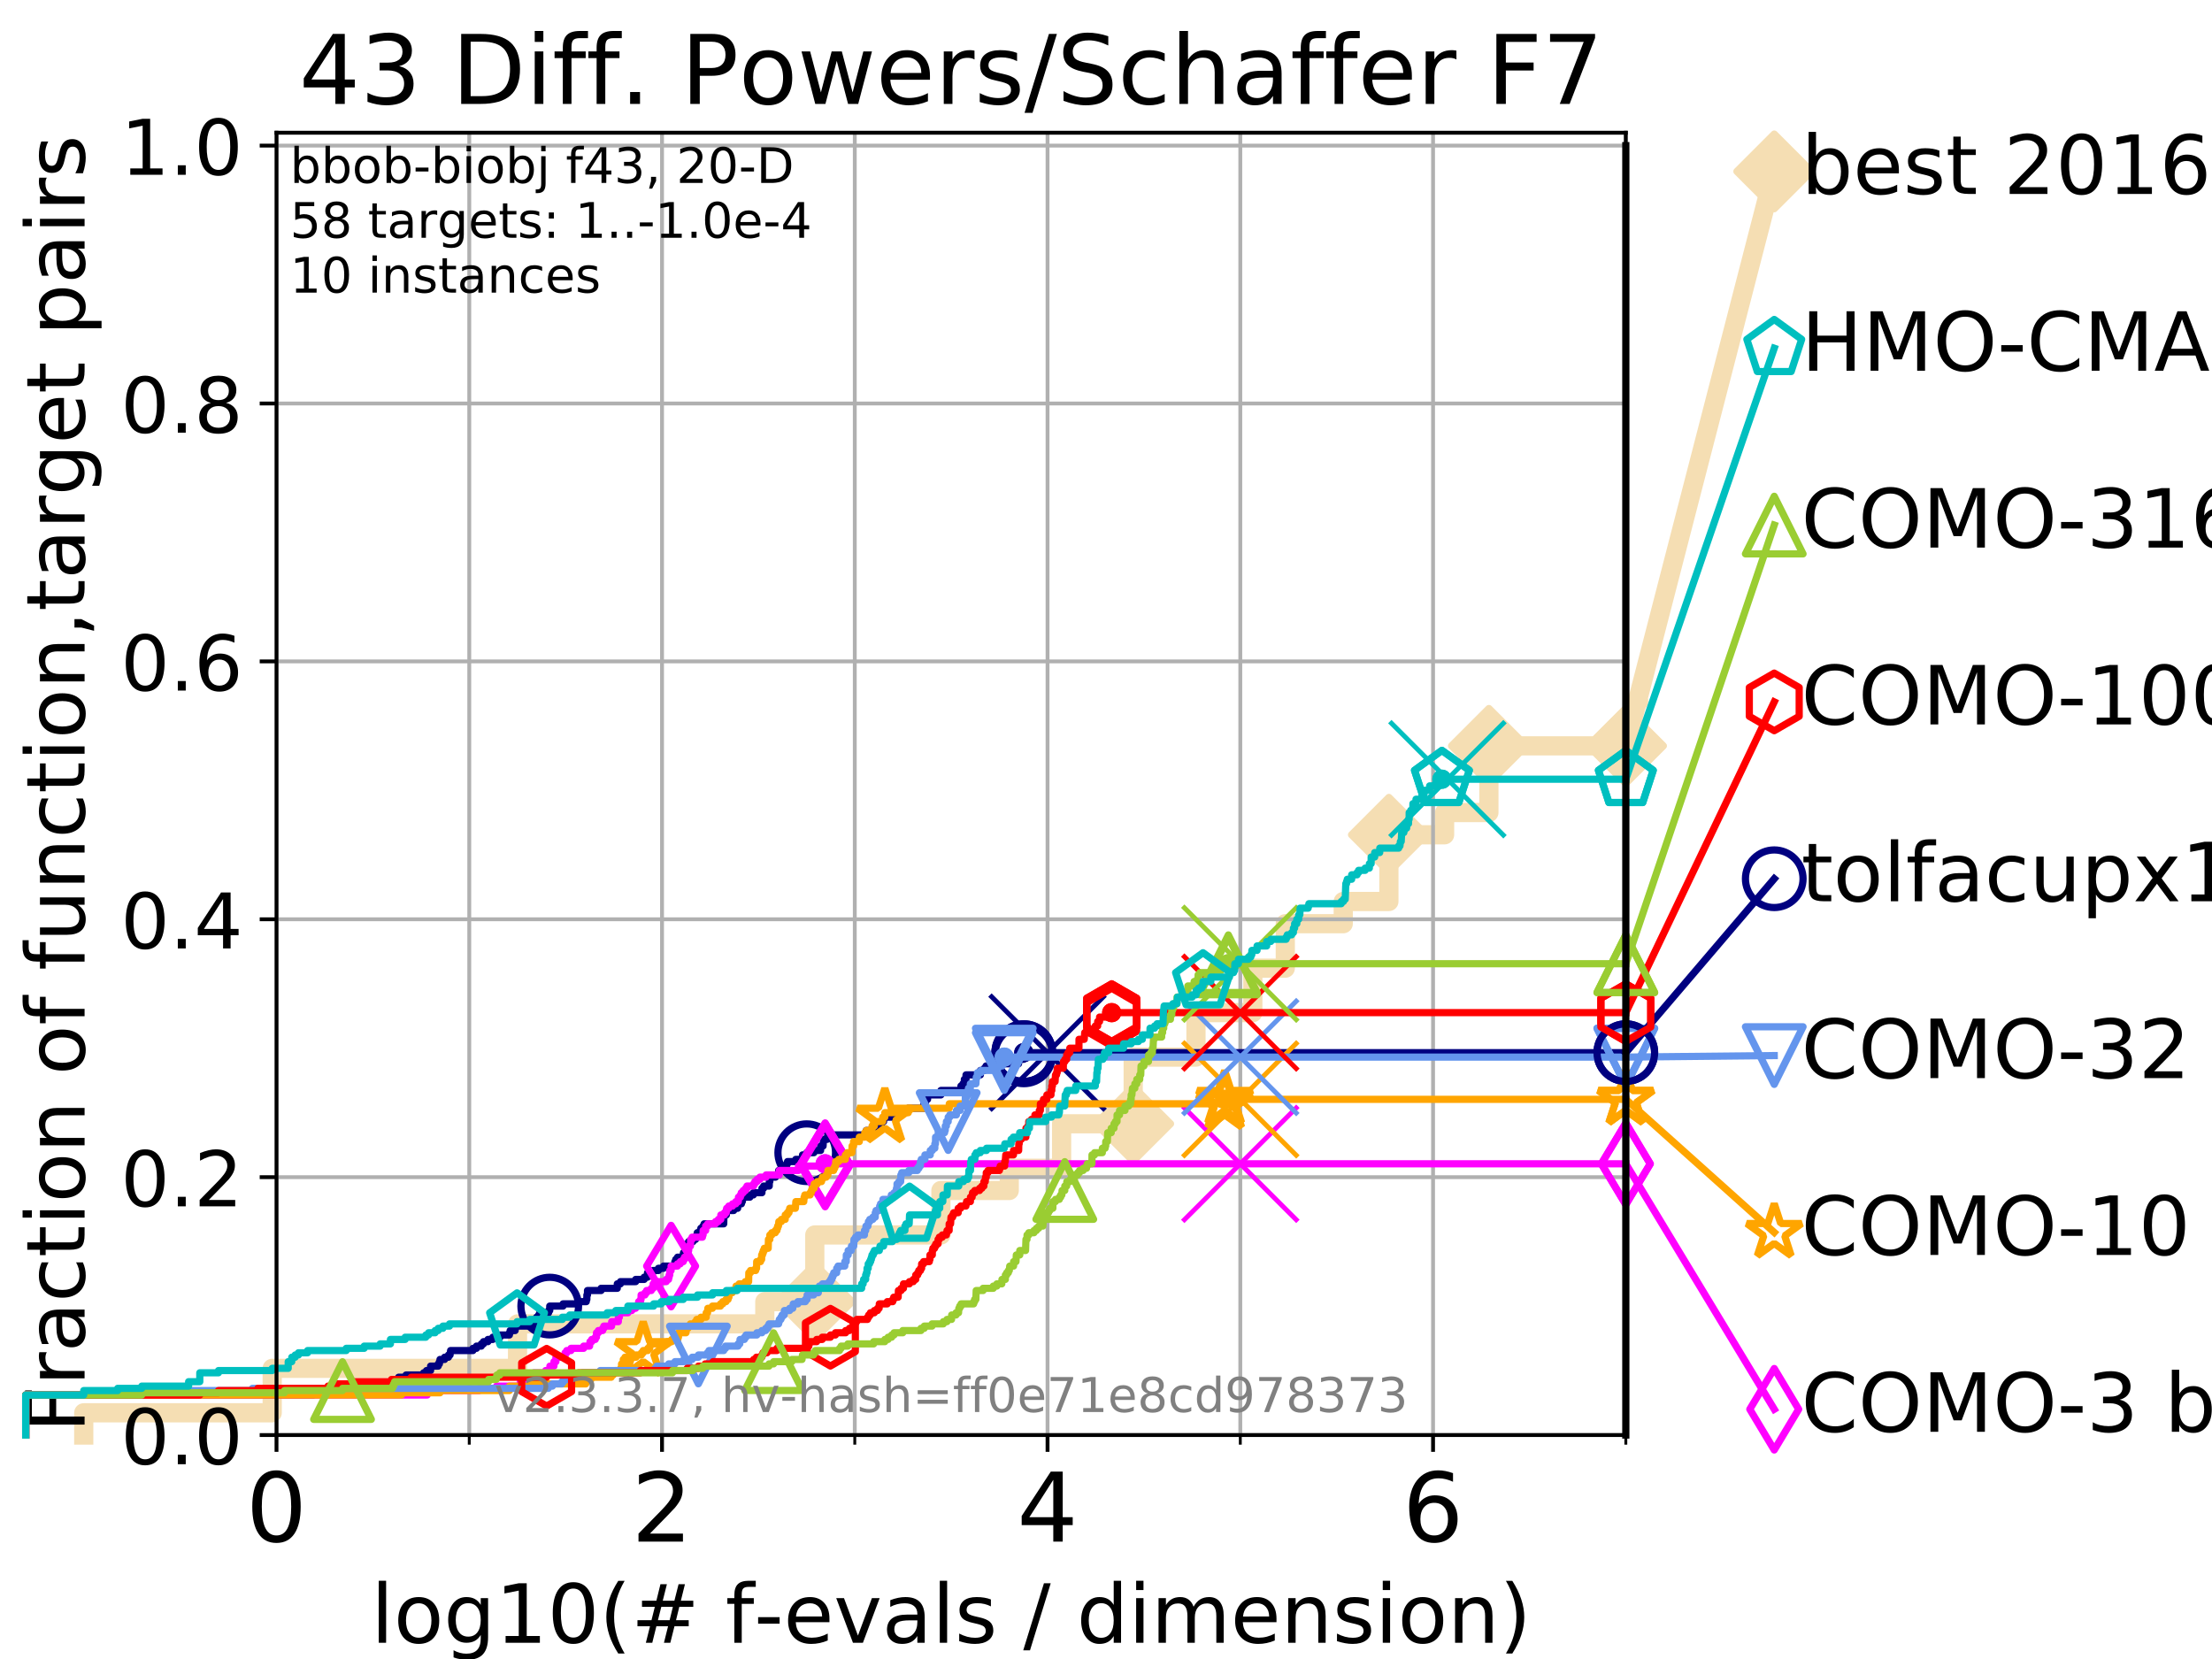 <?xml version="1.0" encoding="utf-8" standalone="no"?>
<!DOCTYPE svg PUBLIC "-//W3C//DTD SVG 1.1//EN"
  "http://www.w3.org/Graphics/SVG/1.1/DTD/svg11.dtd">
<!-- Created with matplotlib (https://matplotlib.org/) -->
<svg height="345.6pt" version="1.1" viewBox="0 0 460.8 345.6" width="460.8pt" xmlns="http://www.w3.org/2000/svg" xmlns:xlink="http://www.w3.org/1999/xlink">
 <defs>
  <style type="text/css">
*{stroke-linecap:butt;stroke-linejoin:round;}
  </style>
 </defs>
 <g id="figure_1">
  <g id="patch_1">
   <path d="M 0 345.6 
L 460.8 345.6 
L 460.8 0 
L 0 0 
z
" style="fill:#ffffff;"/>
  </g>
  <g id="axes_1">
   <g id="patch_2">
    <path d="M 57.6 298.944 
L 338.688 298.944 
L 338.688 27.648 
L 57.6 27.648 
z
" style="fill:#ffffff;"/>
   </g>
   <g id="line2d_1">
    <path d="M 17.445 298.944 
L 17.445 294.313 
L 56.705 294.313 
L 56.705 285.05 
L 107.811 285.05 
L 107.811 275.788 
L 159.324 275.788 
L 159.324 271.157 
L 169.735 271.157 
L 169.735 257.263 
L 196.009 257.263 
L 196.009 248.001 
L 210.248 248.001 
L 210.248 243.37 
L 221.151 243.37 
L 221.151 234.107 
L 236.064 234.107 
L 236.064 220.214 
L 249.144 220.214 
L 249.144 210.951 
L 260.984 210.951 
L 260.984 201.689 
L 267.75 201.689 
L 267.75 192.426 
L 279.822 192.426 
L 279.822 187.795 
L 289.331 187.795 
L 289.331 173.901 
L 300.936 173.901 
L 300.936 169.27 
L 310.166 169.27 
L 310.166 155.377 
L 338.688 155.377 
" style="fill:none;stroke:#f5deb3;stroke-linecap:square;stroke-width:4;"/>
   </g>
   <g id="line2d_2">
    <defs>
     <path d="M 0 7.778 
L 7.778 0 
L 0 -7.778 
L -7.778 0 
z
" id="m92b1dc09c7" style="stroke:#f5deb3;stroke-linejoin:miter;stroke-width:1.5;"/>
    </defs>
    <g>
     <use style="fill:#f5deb3;stroke:#f5deb3;stroke-linejoin:miter;stroke-width:1.5;" x="169.735" xlink:href="#m92b1dc09c7" y="271.157"/>
     <use style="fill:#f5deb3;stroke:#f5deb3;stroke-linejoin:miter;stroke-width:1.5;" x="236.064" xlink:href="#m92b1dc09c7" y="234.107"/>
     <use style="fill:#f5deb3;stroke:#f5deb3;stroke-linejoin:miter;stroke-width:1.5;" x="289.331" xlink:href="#m92b1dc09c7" y="173.901"/>
     <use style="fill:#f5deb3;stroke:#f5deb3;stroke-linejoin:miter;stroke-width:1.5;" x="310.166" xlink:href="#m92b1dc09c7" y="155.377"/>
     <use style="fill:#f5deb3;stroke:#f5deb3;stroke-linejoin:miter;stroke-width:1.5;" x="338.688" xlink:href="#m92b1dc09c7" y="155.377"/>
    </g>
   </g>
   <g id="line2d_3">
    <path style="fill:none;stroke:#f5deb3;stroke-linecap:square;stroke-width:4;"/>
    <g/>
   </g>
   <g id="line2d_4">
    <path d="M 338.688 155.377 
L 369.608 35.706 
" style="fill:none;stroke:#f5deb3;stroke-linecap:square;stroke-width:4;"/>
    <g>
     <use style="fill:#f5deb3;stroke:#f5deb3;stroke-linejoin:miter;stroke-width:1.5;" x="338.688" xlink:href="#m92b1dc09c7" y="155.377"/>
     <use style="fill:#f5deb3;stroke:#f5deb3;stroke-linejoin:miter;stroke-width:1.5;" x="369.608" xlink:href="#m92b1dc09c7" y="35.706"/>
    </g>
   </g>
   <g id="matplotlib.axis_1">
    <g id="xtick_1">
     <g id="line2d_5">
      <path clip-path="url(#p7e37ea41fe)" d="M 57.6 298.944 
L 57.6 27.648 
" style="fill:none;stroke:#b0b0b0;stroke-linecap:square;stroke-width:0.8;"/>
     </g>
     <g id="line2d_6">
      <defs>
       <path d="M 0 0 
L 0 3.5 
" id="mf02cdeb1f9" style="stroke:#000000;stroke-width:0.8;"/>
      </defs>
      <g>
       <use style="stroke:#000000;stroke-width:0.8;" x="57.6" xlink:href="#mf02cdeb1f9" y="298.944"/>
      </g>
     </g>
     <g id="text_1">
      <!-- 0 -->
      <defs>
       <path d="M 31.781 66.406 
Q 24.172 66.406 20.328 58.906 
Q 16.5 51.422 16.5 36.375 
Q 16.5 21.391 20.328 13.891 
Q 24.172 6.391 31.781 6.391 
Q 39.453 6.391 43.281 13.891 
Q 47.125 21.391 47.125 36.375 
Q 47.125 51.422 43.281 58.906 
Q 39.453 66.406 31.781 66.406 
z
M 31.781 74.219 
Q 44.047 74.219 50.516 64.516 
Q 56.984 54.828 56.984 36.375 
Q 56.984 17.969 50.516 8.266 
Q 44.047 -1.422 31.781 -1.422 
Q 19.531 -1.422 13.062 8.266 
Q 6.594 17.969 6.594 36.375 
Q 6.594 54.828 13.062 64.516 
Q 19.531 74.219 31.781 74.219 
z
" id="DejaVuSans-48"/>
      </defs>
      <g transform="translate(51.237 321.141)scale(0.2 -0.2)">
       <use xlink:href="#DejaVuSans-48"/>
      </g>
     </g>
    </g>
    <g id="xtick_2">
     <g id="line2d_7">
      <path clip-path="url(#p7e37ea41fe)" d="M 137.911 298.944 
L 137.911 27.648 
" style="fill:none;stroke:#b0b0b0;stroke-linecap:square;stroke-width:0.8;"/>
     </g>
     <g id="line2d_8">
      <g>
       <use style="stroke:#000000;stroke-width:0.8;" x="137.911" xlink:href="#mf02cdeb1f9" y="298.944"/>
      </g>
     </g>
     <g id="text_2">
      <!-- 2 -->
      <defs>
       <path d="M 19.188 8.297 
L 53.609 8.297 
L 53.609 0 
L 7.328 0 
L 7.328 8.297 
Q 12.938 14.109 22.625 23.891 
Q 32.328 33.688 34.812 36.531 
Q 39.547 41.844 41.422 45.531 
Q 43.312 49.219 43.312 52.781 
Q 43.312 58.594 39.234 62.25 
Q 35.156 65.922 28.609 65.922 
Q 23.969 65.922 18.812 64.312 
Q 13.672 62.703 7.812 59.422 
L 7.812 69.391 
Q 13.766 71.781 18.938 73 
Q 24.125 74.219 28.422 74.219 
Q 39.75 74.219 46.484 68.547 
Q 53.219 62.891 53.219 53.422 
Q 53.219 48.922 51.531 44.891 
Q 49.859 40.875 45.406 35.406 
Q 44.188 33.984 37.641 27.219 
Q 31.109 20.453 19.188 8.297 
z
" id="DejaVuSans-50"/>
      </defs>
      <g transform="translate(131.548 321.141)scale(0.2 -0.2)">
       <use xlink:href="#DejaVuSans-50"/>
      </g>
     </g>
    </g>
    <g id="xtick_3">
     <g id="line2d_9">
      <path clip-path="url(#p7e37ea41fe)" d="M 218.222 298.944 
L 218.222 27.648 
" style="fill:none;stroke:#b0b0b0;stroke-linecap:square;stroke-width:0.8;"/>
     </g>
     <g id="line2d_10">
      <g>
       <use style="stroke:#000000;stroke-width:0.8;" x="218.222" xlink:href="#mf02cdeb1f9" y="298.944"/>
      </g>
     </g>
     <g id="text_3">
      <!-- 4 -->
      <defs>
       <path d="M 37.797 64.312 
L 12.891 25.391 
L 37.797 25.391 
z
M 35.203 72.906 
L 47.609 72.906 
L 47.609 25.391 
L 58.016 25.391 
L 58.016 17.188 
L 47.609 17.188 
L 47.609 0 
L 37.797 0 
L 37.797 17.188 
L 4.891 17.188 
L 4.891 26.703 
z
" id="DejaVuSans-52"/>
      </defs>
      <g transform="translate(211.859 321.141)scale(0.2 -0.2)">
       <use xlink:href="#DejaVuSans-52"/>
      </g>
     </g>
    </g>
    <g id="xtick_4">
     <g id="line2d_11">
      <path clip-path="url(#p7e37ea41fe)" d="M 298.533 298.944 
L 298.533 27.648 
" style="fill:none;stroke:#b0b0b0;stroke-linecap:square;stroke-width:0.8;"/>
     </g>
     <g id="line2d_12">
      <g>
       <use style="stroke:#000000;stroke-width:0.8;" x="298.533" xlink:href="#mf02cdeb1f9" y="298.944"/>
      </g>
     </g>
     <g id="text_4">
      <!-- 6 -->
      <defs>
       <path d="M 33.016 40.375 
Q 26.375 40.375 22.484 35.828 
Q 18.609 31.297 18.609 23.391 
Q 18.609 15.531 22.484 10.953 
Q 26.375 6.391 33.016 6.391 
Q 39.656 6.391 43.531 10.953 
Q 47.406 15.531 47.406 23.391 
Q 47.406 31.297 43.531 35.828 
Q 39.656 40.375 33.016 40.375 
z
M 52.594 71.297 
L 52.594 62.312 
Q 48.875 64.062 45.094 64.984 
Q 41.312 65.922 37.594 65.922 
Q 27.828 65.922 22.672 59.328 
Q 17.531 52.734 16.797 39.406 
Q 19.672 43.656 24.016 45.922 
Q 28.375 48.188 33.594 48.188 
Q 44.578 48.188 50.953 41.516 
Q 57.328 34.859 57.328 23.391 
Q 57.328 12.156 50.688 5.359 
Q 44.047 -1.422 33.016 -1.422 
Q 20.359 -1.422 13.672 8.266 
Q 6.984 17.969 6.984 36.375 
Q 6.984 53.656 15.188 63.938 
Q 23.391 74.219 37.203 74.219 
Q 40.922 74.219 44.703 73.484 
Q 48.484 72.75 52.594 71.297 
z
" id="DejaVuSans-54"/>
      </defs>
      <g transform="translate(292.17 321.141)scale(0.2 -0.2)">
       <use xlink:href="#DejaVuSans-54"/>
      </g>
     </g>
    </g>
    <g id="xtick_5">
     <g id="line2d_13">
      <path clip-path="url(#p7e37ea41fe)" d="M 97.755 298.944 
L 97.755 27.648 
" style="fill:none;stroke:#b0b0b0;stroke-linecap:square;stroke-width:0.8;"/>
     </g>
     <g id="line2d_14">
      <defs>
       <path d="M 0 0 
L 0 2 
" id="mc5b605a333" style="stroke:#000000;stroke-width:0.6;"/>
      </defs>
      <g>
       <use style="stroke:#000000;stroke-width:0.6;" x="97.755" xlink:href="#mc5b605a333" y="298.944"/>
      </g>
     </g>
    </g>
    <g id="xtick_6">
     <g id="line2d_15">
      <path clip-path="url(#p7e37ea41fe)" d="M 178.066 298.944 
L 178.066 27.648 
" style="fill:none;stroke:#b0b0b0;stroke-linecap:square;stroke-width:0.8;"/>
     </g>
     <g id="line2d_16">
      <g>
       <use style="stroke:#000000;stroke-width:0.6;" x="178.066" xlink:href="#mc5b605a333" y="298.944"/>
      </g>
     </g>
    </g>
    <g id="xtick_7">
     <g id="line2d_17">
      <path clip-path="url(#p7e37ea41fe)" d="M 258.377 298.944 
L 258.377 27.648 
" style="fill:none;stroke:#b0b0b0;stroke-linecap:square;stroke-width:0.8;"/>
     </g>
     <g id="line2d_18">
      <g>
       <use style="stroke:#000000;stroke-width:0.6;" x="258.377" xlink:href="#mc5b605a333" y="298.944"/>
      </g>
     </g>
    </g>
    <g id="xtick_8">
     <g id="line2d_19">
      <path clip-path="url(#p7e37ea41fe)" d="M 338.688 298.944 
L 338.688 27.648 
" style="fill:none;stroke:#b0b0b0;stroke-linecap:square;stroke-width:0.8;"/>
     </g>
     <g id="line2d_20">
      <g>
       <use style="stroke:#000000;stroke-width:0.6;" x="338.688" xlink:href="#mc5b605a333" y="298.944"/>
      </g>
     </g>
    </g>
    <g id="text_5">
     <!-- log10(# f-evals / dimension) -->
     <defs>
      <path d="M 9.422 75.984 
L 18.406 75.984 
L 18.406 0 
L 9.422 0 
z
" id="DejaVuSans-108"/>
      <path d="M 30.609 48.391 
Q 23.391 48.391 19.188 42.75 
Q 14.984 37.109 14.984 27.297 
Q 14.984 17.484 19.156 11.844 
Q 23.344 6.203 30.609 6.203 
Q 37.797 6.203 41.984 11.859 
Q 46.188 17.531 46.188 27.297 
Q 46.188 37.016 41.984 42.703 
Q 37.797 48.391 30.609 48.391 
z
M 30.609 56 
Q 42.328 56 49.016 48.375 
Q 55.719 40.766 55.719 27.297 
Q 55.719 13.875 49.016 6.219 
Q 42.328 -1.422 30.609 -1.422 
Q 18.844 -1.422 12.172 6.219 
Q 5.516 13.875 5.516 27.297 
Q 5.516 40.766 12.172 48.375 
Q 18.844 56 30.609 56 
z
" id="DejaVuSans-111"/>
      <path d="M 45.406 27.984 
Q 45.406 37.75 41.375 43.109 
Q 37.359 48.484 30.078 48.484 
Q 22.859 48.484 18.828 43.109 
Q 14.797 37.75 14.797 27.984 
Q 14.797 18.266 18.828 12.891 
Q 22.859 7.516 30.078 7.516 
Q 37.359 7.516 41.375 12.891 
Q 45.406 18.266 45.406 27.984 
z
M 54.391 6.781 
Q 54.391 -7.172 48.188 -13.984 
Q 42 -20.797 29.203 -20.797 
Q 24.469 -20.797 20.266 -20.094 
Q 16.062 -19.391 12.109 -17.922 
L 12.109 -9.188 
Q 16.062 -11.328 19.922 -12.344 
Q 23.781 -13.375 27.781 -13.375 
Q 36.625 -13.375 41.016 -8.766 
Q 45.406 -4.156 45.406 5.172 
L 45.406 9.625 
Q 42.625 4.781 38.281 2.391 
Q 33.938 0 27.875 0 
Q 17.828 0 11.672 7.656 
Q 5.516 15.328 5.516 27.984 
Q 5.516 40.672 11.672 48.328 
Q 17.828 56 27.875 56 
Q 33.938 56 38.281 53.609 
Q 42.625 51.219 45.406 46.391 
L 45.406 54.688 
L 54.391 54.688 
z
" id="DejaVuSans-103"/>
      <path d="M 12.406 8.297 
L 28.516 8.297 
L 28.516 63.922 
L 10.984 60.406 
L 10.984 69.391 
L 28.422 72.906 
L 38.281 72.906 
L 38.281 8.297 
L 54.391 8.297 
L 54.391 0 
L 12.406 0 
z
" id="DejaVuSans-49"/>
      <path d="M 31 75.875 
Q 24.469 64.656 21.281 53.656 
Q 18.109 42.672 18.109 31.391 
Q 18.109 20.125 21.312 9.062 
Q 24.516 -2 31 -13.188 
L 23.188 -13.188 
Q 15.875 -1.703 12.234 9.375 
Q 8.594 20.453 8.594 31.391 
Q 8.594 42.281 12.203 53.312 
Q 15.828 64.359 23.188 75.875 
z
" id="DejaVuSans-40"/>
      <path d="M 51.125 44 
L 36.922 44 
L 32.812 27.688 
L 47.125 27.688 
z
M 43.797 71.781 
L 38.719 51.516 
L 52.984 51.516 
L 58.109 71.781 
L 65.922 71.781 
L 60.891 51.516 
L 76.125 51.516 
L 76.125 44 
L 58.984 44 
L 54.984 27.688 
L 70.516 27.688 
L 70.516 20.219 
L 53.078 20.219 
L 48 0 
L 40.188 0 
L 45.219 20.219 
L 30.906 20.219 
L 25.875 0 
L 18.016 0 
L 23.094 20.219 
L 7.719 20.219 
L 7.719 27.688 
L 24.906 27.688 
L 29 44 
L 13.281 44 
L 13.281 51.516 
L 30.906 51.516 
L 35.891 71.781 
z
" id="DejaVuSans-35"/>
      <path id="DejaVuSans-32"/>
      <path d="M 37.109 75.984 
L 37.109 68.5 
L 28.516 68.5 
Q 23.688 68.5 21.797 66.547 
Q 19.922 64.594 19.922 59.516 
L 19.922 54.688 
L 34.719 54.688 
L 34.719 47.703 
L 19.922 47.703 
L 19.922 0 
L 10.891 0 
L 10.891 47.703 
L 2.297 47.703 
L 2.297 54.688 
L 10.891 54.688 
L 10.891 58.5 
Q 10.891 67.625 15.141 71.797 
Q 19.391 75.984 28.609 75.984 
z
" id="DejaVuSans-102"/>
      <path d="M 4.891 31.391 
L 31.203 31.391 
L 31.203 23.391 
L 4.891 23.391 
z
" id="DejaVuSans-45"/>
      <path d="M 56.203 29.594 
L 56.203 25.203 
L 14.891 25.203 
Q 15.484 15.922 20.484 11.062 
Q 25.484 6.203 34.422 6.203 
Q 39.594 6.203 44.453 7.469 
Q 49.312 8.734 54.109 11.281 
L 54.109 2.781 
Q 49.266 0.734 44.188 -0.344 
Q 39.109 -1.422 33.891 -1.422 
Q 20.797 -1.422 13.156 6.188 
Q 5.516 13.812 5.516 26.812 
Q 5.516 40.234 12.766 48.109 
Q 20.016 56 32.328 56 
Q 43.359 56 49.781 48.891 
Q 56.203 41.797 56.203 29.594 
z
M 47.219 32.234 
Q 47.125 39.594 43.094 43.984 
Q 39.062 48.391 32.422 48.391 
Q 24.906 48.391 20.391 44.141 
Q 15.875 39.891 15.188 32.172 
z
" id="DejaVuSans-101"/>
      <path d="M 2.984 54.688 
L 12.5 54.688 
L 29.594 8.797 
L 46.688 54.688 
L 56.203 54.688 
L 35.688 0 
L 23.484 0 
z
" id="DejaVuSans-118"/>
      <path d="M 34.281 27.484 
Q 23.391 27.484 19.188 25 
Q 14.984 22.516 14.984 16.5 
Q 14.984 11.719 18.141 8.906 
Q 21.297 6.109 26.703 6.109 
Q 34.188 6.109 38.703 11.406 
Q 43.219 16.703 43.219 25.484 
L 43.219 27.484 
z
M 52.203 31.203 
L 52.203 0 
L 43.219 0 
L 43.219 8.297 
Q 40.141 3.328 35.547 0.953 
Q 30.953 -1.422 24.312 -1.422 
Q 15.922 -1.422 10.953 3.297 
Q 6 8.016 6 15.922 
Q 6 25.141 12.172 29.828 
Q 18.359 34.516 30.609 34.516 
L 43.219 34.516 
L 43.219 35.406 
Q 43.219 41.609 39.141 45 
Q 35.062 48.391 27.688 48.391 
Q 23 48.391 18.547 47.266 
Q 14.109 46.141 10.016 43.891 
L 10.016 52.203 
Q 14.938 54.109 19.578 55.047 
Q 24.219 56 28.609 56 
Q 40.484 56 46.344 49.844 
Q 52.203 43.703 52.203 31.203 
z
" id="DejaVuSans-97"/>
      <path d="M 44.281 53.078 
L 44.281 44.578 
Q 40.484 46.531 36.375 47.5 
Q 32.281 48.484 27.875 48.484 
Q 21.188 48.484 17.844 46.438 
Q 14.5 44.391 14.5 40.281 
Q 14.5 37.156 16.891 35.375 
Q 19.281 33.594 26.516 31.984 
L 29.594 31.297 
Q 39.156 29.25 43.188 25.516 
Q 47.219 21.781 47.219 15.094 
Q 47.219 7.469 41.188 3.016 
Q 35.156 -1.422 24.609 -1.422 
Q 20.219 -1.422 15.453 -0.562 
Q 10.688 0.297 5.422 2 
L 5.422 11.281 
Q 10.406 8.688 15.234 7.391 
Q 20.062 6.109 24.812 6.109 
Q 31.156 6.109 34.562 8.281 
Q 37.984 10.453 37.984 14.406 
Q 37.984 18.062 35.516 20.016 
Q 33.062 21.969 24.703 23.781 
L 21.578 24.516 
Q 13.234 26.266 9.516 29.906 
Q 5.812 33.547 5.812 39.891 
Q 5.812 47.609 11.281 51.797 
Q 16.75 56 26.812 56 
Q 31.781 56 36.172 55.266 
Q 40.578 54.547 44.281 53.078 
z
" id="DejaVuSans-115"/>
      <path d="M 25.391 72.906 
L 33.688 72.906 
L 8.297 -9.281 
L 0 -9.281 
z
" id="DejaVuSans-47"/>
      <path d="M 45.406 46.391 
L 45.406 75.984 
L 54.391 75.984 
L 54.391 0 
L 45.406 0 
L 45.406 8.203 
Q 42.578 3.328 38.25 0.953 
Q 33.938 -1.422 27.875 -1.422 
Q 17.969 -1.422 11.734 6.484 
Q 5.516 14.406 5.516 27.297 
Q 5.516 40.188 11.734 48.094 
Q 17.969 56 27.875 56 
Q 33.938 56 38.25 53.625 
Q 42.578 51.266 45.406 46.391 
z
M 14.797 27.297 
Q 14.797 17.391 18.875 11.75 
Q 22.953 6.109 30.078 6.109 
Q 37.203 6.109 41.297 11.75 
Q 45.406 17.391 45.406 27.297 
Q 45.406 37.203 41.297 42.844 
Q 37.203 48.484 30.078 48.484 
Q 22.953 48.484 18.875 42.844 
Q 14.797 37.203 14.797 27.297 
z
" id="DejaVuSans-100"/>
      <path d="M 9.422 54.688 
L 18.406 54.688 
L 18.406 0 
L 9.422 0 
z
M 9.422 75.984 
L 18.406 75.984 
L 18.406 64.594 
L 9.422 64.594 
z
" id="DejaVuSans-105"/>
      <path d="M 52 44.188 
Q 55.375 50.25 60.062 53.125 
Q 64.75 56 71.094 56 
Q 79.641 56 84.281 50.016 
Q 88.922 44.047 88.922 33.016 
L 88.922 0 
L 79.891 0 
L 79.891 32.719 
Q 79.891 40.578 77.094 44.375 
Q 74.312 48.188 68.609 48.188 
Q 61.625 48.188 57.562 43.547 
Q 53.516 38.922 53.516 30.906 
L 53.516 0 
L 44.484 0 
L 44.484 32.719 
Q 44.484 40.625 41.703 44.406 
Q 38.922 48.188 33.109 48.188 
Q 26.219 48.188 22.156 43.531 
Q 18.109 38.875 18.109 30.906 
L 18.109 0 
L 9.078 0 
L 9.078 54.688 
L 18.109 54.688 
L 18.109 46.188 
Q 21.188 51.219 25.484 53.609 
Q 29.781 56 35.688 56 
Q 41.656 56 45.828 52.969 
Q 50 49.953 52 44.188 
z
" id="DejaVuSans-109"/>
      <path d="M 54.891 33.016 
L 54.891 0 
L 45.906 0 
L 45.906 32.719 
Q 45.906 40.484 42.875 44.328 
Q 39.844 48.188 33.797 48.188 
Q 26.516 48.188 22.312 43.547 
Q 18.109 38.922 18.109 30.906 
L 18.109 0 
L 9.078 0 
L 9.078 54.688 
L 18.109 54.688 
L 18.109 46.188 
Q 21.344 51.125 25.703 53.562 
Q 30.078 56 35.797 56 
Q 45.219 56 50.047 50.172 
Q 54.891 44.344 54.891 33.016 
z
" id="DejaVuSans-110"/>
      <path d="M 8.016 75.875 
L 15.828 75.875 
Q 23.141 64.359 26.781 53.312 
Q 30.422 42.281 30.422 31.391 
Q 30.422 20.453 26.781 9.375 
Q 23.141 -1.703 15.828 -13.188 
L 8.016 -13.188 
Q 14.5 -2 17.703 9.062 
Q 20.906 20.125 20.906 31.391 
Q 20.906 42.672 17.703 53.656 
Q 14.5 64.656 8.016 75.875 
z
" id="DejaVuSans-41"/>
     </defs>
     <g transform="translate(77.303 342.218)scale(0.17 -0.17)">
      <use xlink:href="#DejaVuSans-108"/>
      <use x="27.783" xlink:href="#DejaVuSans-111"/>
      <use x="88.965" xlink:href="#DejaVuSans-103"/>
      <use x="152.441" xlink:href="#DejaVuSans-49"/>
      <use x="216.064" xlink:href="#DejaVuSans-48"/>
      <use x="279.688" xlink:href="#DejaVuSans-40"/>
      <use x="318.701" xlink:href="#DejaVuSans-35"/>
      <use x="402.49" xlink:href="#DejaVuSans-32"/>
      <use x="434.277" xlink:href="#DejaVuSans-102"/>
      <use x="469.404" xlink:href="#DejaVuSans-45"/>
      <use x="505.488" xlink:href="#DejaVuSans-101"/>
      <use x="567.012" xlink:href="#DejaVuSans-118"/>
      <use x="626.191" xlink:href="#DejaVuSans-97"/>
      <use x="687.471" xlink:href="#DejaVuSans-108"/>
      <use x="715.254" xlink:href="#DejaVuSans-115"/>
      <use x="767.354" xlink:href="#DejaVuSans-32"/>
      <use x="799.141" xlink:href="#DejaVuSans-47"/>
      <use x="832.832" xlink:href="#DejaVuSans-32"/>
      <use x="864.619" xlink:href="#DejaVuSans-100"/>
      <use x="928.096" xlink:href="#DejaVuSans-105"/>
      <use x="955.879" xlink:href="#DejaVuSans-109"/>
      <use x="1053.291" xlink:href="#DejaVuSans-101"/>
      <use x="1114.814" xlink:href="#DejaVuSans-110"/>
      <use x="1178.193" xlink:href="#DejaVuSans-115"/>
      <use x="1230.293" xlink:href="#DejaVuSans-105"/>
      <use x="1258.076" xlink:href="#DejaVuSans-111"/>
      <use x="1319.258" xlink:href="#DejaVuSans-110"/>
      <use x="1382.637" xlink:href="#DejaVuSans-41"/>
     </g>
    </g>
   </g>
   <g id="matplotlib.axis_2">
    <g id="ytick_1">
     <g id="line2d_21">
      <path clip-path="url(#p7e37ea41fe)" d="M 57.6 298.944 
L 338.688 298.944 
" style="fill:none;stroke:#b0b0b0;stroke-linecap:square;stroke-width:0.8;"/>
     </g>
     <g id="line2d_22">
      <defs>
       <path d="M 0 0 
L -3.5 0 
" id="md2b8dd01ff" style="stroke:#000000;stroke-width:0.8;"/>
      </defs>
      <g>
       <use style="stroke:#000000;stroke-width:0.8;" x="57.6" xlink:href="#md2b8dd01ff" y="298.944"/>
      </g>
     </g>
     <g id="text_6">
      <!-- 0.0 -->
      <defs>
       <path d="M 10.688 12.406 
L 21 12.406 
L 21 0 
L 10.688 0 
z
" id="DejaVuSans-46"/>
      </defs>
      <g transform="translate(25.155 305.023)scale(0.16 -0.16)">
       <use xlink:href="#DejaVuSans-48"/>
       <use x="63.623" xlink:href="#DejaVuSans-46"/>
       <use x="95.41" xlink:href="#DejaVuSans-48"/>
      </g>
     </g>
    </g>
    <g id="ytick_2">
     <g id="line2d_23">
      <path clip-path="url(#p7e37ea41fe)" d="M 57.6 245.222 
L 338.688 245.222 
" style="fill:none;stroke:#b0b0b0;stroke-linecap:square;stroke-width:0.8;"/>
     </g>
     <g id="line2d_24">
      <g>
       <use style="stroke:#000000;stroke-width:0.8;" x="57.6" xlink:href="#md2b8dd01ff" y="245.222"/>
      </g>
     </g>
     <g id="text_7">
      <!-- 0.2 -->
      <g transform="translate(25.155 251.301)scale(0.16 -0.16)">
       <use xlink:href="#DejaVuSans-48"/>
       <use x="63.623" xlink:href="#DejaVuSans-46"/>
       <use x="95.41" xlink:href="#DejaVuSans-50"/>
      </g>
     </g>
    </g>
    <g id="ytick_3">
     <g id="line2d_25">
      <path clip-path="url(#p7e37ea41fe)" d="M 57.6 191.5 
L 338.688 191.5 
" style="fill:none;stroke:#b0b0b0;stroke-linecap:square;stroke-width:0.8;"/>
     </g>
     <g id="line2d_26">
      <g>
       <use style="stroke:#000000;stroke-width:0.8;" x="57.6" xlink:href="#md2b8dd01ff" y="191.5"/>
      </g>
     </g>
     <g id="text_8">
      <!-- 0.4 -->
      <g transform="translate(25.155 197.579)scale(0.16 -0.16)">
       <use xlink:href="#DejaVuSans-48"/>
       <use x="63.623" xlink:href="#DejaVuSans-46"/>
       <use x="95.41" xlink:href="#DejaVuSans-52"/>
      </g>
     </g>
    </g>
    <g id="ytick_4">
     <g id="line2d_27">
      <path clip-path="url(#p7e37ea41fe)" d="M 57.6 137.778 
L 338.688 137.778 
" style="fill:none;stroke:#b0b0b0;stroke-linecap:square;stroke-width:0.8;"/>
     </g>
     <g id="line2d_28">
      <g>
       <use style="stroke:#000000;stroke-width:0.8;" x="57.6" xlink:href="#md2b8dd01ff" y="137.778"/>
      </g>
     </g>
     <g id="text_9">
      <!-- 0.6 -->
      <g transform="translate(25.155 143.857)scale(0.16 -0.16)">
       <use xlink:href="#DejaVuSans-48"/>
       <use x="63.623" xlink:href="#DejaVuSans-46"/>
       <use x="95.41" xlink:href="#DejaVuSans-54"/>
      </g>
     </g>
    </g>
    <g id="ytick_5">
     <g id="line2d_29">
      <path clip-path="url(#p7e37ea41fe)" d="M 57.6 84.056 
L 338.688 84.056 
" style="fill:none;stroke:#b0b0b0;stroke-linecap:square;stroke-width:0.8;"/>
     </g>
     <g id="line2d_30">
      <g>
       <use style="stroke:#000000;stroke-width:0.8;" x="57.6" xlink:href="#md2b8dd01ff" y="84.056"/>
      </g>
     </g>
     <g id="text_10">
      <!-- 0.8 -->
      <defs>
       <path d="M 31.781 34.625 
Q 24.75 34.625 20.719 30.859 
Q 16.703 27.094 16.703 20.516 
Q 16.703 13.922 20.719 10.156 
Q 24.75 6.391 31.781 6.391 
Q 38.812 6.391 42.859 10.172 
Q 46.922 13.969 46.922 20.516 
Q 46.922 27.094 42.891 30.859 
Q 38.875 34.625 31.781 34.625 
z
M 21.922 38.812 
Q 15.578 40.375 12.031 44.719 
Q 8.5 49.078 8.5 55.328 
Q 8.5 64.062 14.719 69.141 
Q 20.953 74.219 31.781 74.219 
Q 42.672 74.219 48.875 69.141 
Q 55.078 64.062 55.078 55.328 
Q 55.078 49.078 51.531 44.719 
Q 48 40.375 41.703 38.812 
Q 48.828 37.156 52.797 32.312 
Q 56.781 27.484 56.781 20.516 
Q 56.781 9.906 50.312 4.234 
Q 43.844 -1.422 31.781 -1.422 
Q 19.734 -1.422 13.25 4.234 
Q 6.781 9.906 6.781 20.516 
Q 6.781 27.484 10.781 32.312 
Q 14.797 37.156 21.922 38.812 
z
M 18.312 54.391 
Q 18.312 48.734 21.844 45.562 
Q 25.391 42.391 31.781 42.391 
Q 38.141 42.391 41.719 45.562 
Q 45.312 48.734 45.312 54.391 
Q 45.312 60.062 41.719 63.234 
Q 38.141 66.406 31.781 66.406 
Q 25.391 66.406 21.844 63.234 
Q 18.312 60.062 18.312 54.391 
z
" id="DejaVuSans-56"/>
      </defs>
      <g transform="translate(25.155 90.135)scale(0.16 -0.16)">
       <use xlink:href="#DejaVuSans-48"/>
       <use x="63.623" xlink:href="#DejaVuSans-46"/>
       <use x="95.41" xlink:href="#DejaVuSans-56"/>
      </g>
     </g>
    </g>
    <g id="ytick_6">
     <g id="line2d_31">
      <path clip-path="url(#p7e37ea41fe)" d="M 57.6 30.334 
L 338.688 30.334 
" style="fill:none;stroke:#b0b0b0;stroke-linecap:square;stroke-width:0.8;"/>
     </g>
     <g id="line2d_32">
      <g>
       <use style="stroke:#000000;stroke-width:0.8;" x="57.6" xlink:href="#md2b8dd01ff" y="30.334"/>
      </g>
     </g>
     <g id="text_11">
      <!-- 1.0 -->
      <g transform="translate(25.155 36.413)scale(0.16 -0.16)">
       <use xlink:href="#DejaVuSans-49"/>
       <use x="63.623" xlink:href="#DejaVuSans-46"/>
       <use x="95.41" xlink:href="#DejaVuSans-48"/>
      </g>
     </g>
    </g>
    <g id="text_12">
     <!-- Fraction of function,target pairs -->
     <defs>
      <path d="M 9.812 72.906 
L 51.703 72.906 
L 51.703 64.594 
L 19.672 64.594 
L 19.672 43.109 
L 48.578 43.109 
L 48.578 34.812 
L 19.672 34.812 
L 19.672 0 
L 9.812 0 
z
" id="DejaVuSans-70"/>
      <path d="M 41.109 46.297 
Q 39.594 47.172 37.812 47.578 
Q 36.031 48 33.891 48 
Q 26.266 48 22.188 43.047 
Q 18.109 38.094 18.109 28.812 
L 18.109 0 
L 9.078 0 
L 9.078 54.688 
L 18.109 54.688 
L 18.109 46.188 
Q 20.953 51.172 25.484 53.578 
Q 30.031 56 36.531 56 
Q 37.453 56 38.578 55.875 
Q 39.703 55.766 41.062 55.516 
z
" id="DejaVuSans-114"/>
      <path d="M 48.781 52.594 
L 48.781 44.188 
Q 44.969 46.297 41.141 47.344 
Q 37.312 48.391 33.406 48.391 
Q 24.656 48.391 19.812 42.844 
Q 14.984 37.312 14.984 27.297 
Q 14.984 17.281 19.812 11.734 
Q 24.656 6.203 33.406 6.203 
Q 37.312 6.203 41.141 7.25 
Q 44.969 8.297 48.781 10.406 
L 48.781 2.094 
Q 45.016 0.344 40.984 -0.531 
Q 36.969 -1.422 32.422 -1.422 
Q 20.062 -1.422 12.781 6.344 
Q 5.516 14.109 5.516 27.297 
Q 5.516 40.672 12.859 48.328 
Q 20.219 56 33.016 56 
Q 37.156 56 41.109 55.141 
Q 45.062 54.297 48.781 52.594 
z
" id="DejaVuSans-99"/>
      <path d="M 18.312 70.219 
L 18.312 54.688 
L 36.812 54.688 
L 36.812 47.703 
L 18.312 47.703 
L 18.312 18.016 
Q 18.312 11.328 20.141 9.422 
Q 21.969 7.516 27.594 7.516 
L 36.812 7.516 
L 36.812 0 
L 27.594 0 
Q 17.188 0 13.234 3.875 
Q 9.281 7.766 9.281 18.016 
L 9.281 47.703 
L 2.688 47.703 
L 2.688 54.688 
L 9.281 54.688 
L 9.281 70.219 
z
" id="DejaVuSans-116"/>
      <path d="M 8.5 21.578 
L 8.5 54.688 
L 17.484 54.688 
L 17.484 21.922 
Q 17.484 14.156 20.5 10.266 
Q 23.531 6.391 29.594 6.391 
Q 36.859 6.391 41.078 11.031 
Q 45.312 15.672 45.312 23.688 
L 45.312 54.688 
L 54.297 54.688 
L 54.297 0 
L 45.312 0 
L 45.312 8.406 
Q 42.047 3.422 37.719 1 
Q 33.406 -1.422 27.688 -1.422 
Q 18.266 -1.422 13.375 4.438 
Q 8.5 10.297 8.5 21.578 
z
M 31.109 56 
z
" id="DejaVuSans-117"/>
      <path d="M 11.719 12.406 
L 22.016 12.406 
L 22.016 4 
L 14.016 -11.625 
L 7.719 -11.625 
L 11.719 4 
z
" id="DejaVuSans-44"/>
      <path d="M 18.109 8.203 
L 18.109 -20.797 
L 9.078 -20.797 
L 9.078 54.688 
L 18.109 54.688 
L 18.109 46.391 
Q 20.953 51.266 25.266 53.625 
Q 29.594 56 35.594 56 
Q 45.562 56 51.781 48.094 
Q 58.016 40.188 58.016 27.297 
Q 58.016 14.406 51.781 6.484 
Q 45.562 -1.422 35.594 -1.422 
Q 29.594 -1.422 25.266 0.953 
Q 20.953 3.328 18.109 8.203 
z
M 48.688 27.297 
Q 48.688 37.203 44.609 42.844 
Q 40.531 48.484 33.406 48.484 
Q 26.266 48.484 22.188 42.844 
Q 18.109 37.203 18.109 27.297 
Q 18.109 17.391 22.188 11.75 
Q 26.266 6.109 33.406 6.109 
Q 40.531 6.109 44.609 11.75 
Q 48.688 17.391 48.688 27.297 
z
" id="DejaVuSans-112"/>
     </defs>
     <g transform="translate(17.62 298.435)rotate(-90)scale(0.17 -0.17)">
      <use xlink:href="#DejaVuSans-70"/>
      <use x="57.41" xlink:href="#DejaVuSans-114"/>
      <use x="98.523" xlink:href="#DejaVuSans-97"/>
      <use x="159.803" xlink:href="#DejaVuSans-99"/>
      <use x="214.783" xlink:href="#DejaVuSans-116"/>
      <use x="253.992" xlink:href="#DejaVuSans-105"/>
      <use x="281.775" xlink:href="#DejaVuSans-111"/>
      <use x="342.957" xlink:href="#DejaVuSans-110"/>
      <use x="406.336" xlink:href="#DejaVuSans-32"/>
      <use x="438.123" xlink:href="#DejaVuSans-111"/>
      <use x="499.305" xlink:href="#DejaVuSans-102"/>
      <use x="534.51" xlink:href="#DejaVuSans-32"/>
      <use x="566.297" xlink:href="#DejaVuSans-102"/>
      <use x="601.502" xlink:href="#DejaVuSans-117"/>
      <use x="664.881" xlink:href="#DejaVuSans-110"/>
      <use x="728.26" xlink:href="#DejaVuSans-99"/>
      <use x="783.24" xlink:href="#DejaVuSans-116"/>
      <use x="822.449" xlink:href="#DejaVuSans-105"/>
      <use x="850.232" xlink:href="#DejaVuSans-111"/>
      <use x="911.414" xlink:href="#DejaVuSans-110"/>
      <use x="974.793" xlink:href="#DejaVuSans-44"/>
      <use x="1006.58" xlink:href="#DejaVuSans-116"/>
      <use x="1045.789" xlink:href="#DejaVuSans-97"/>
      <use x="1107.068" xlink:href="#DejaVuSans-114"/>
      <use x="1148.166" xlink:href="#DejaVuSans-103"/>
      <use x="1211.643" xlink:href="#DejaVuSans-101"/>
      <use x="1273.166" xlink:href="#DejaVuSans-116"/>
      <use x="1312.375" xlink:href="#DejaVuSans-32"/>
      <use x="1344.162" xlink:href="#DejaVuSans-112"/>
      <use x="1407.639" xlink:href="#DejaVuSans-97"/>
      <use x="1468.918" xlink:href="#DejaVuSans-105"/>
      <use x="1496.701" xlink:href="#DejaVuSans-114"/>
      <use x="1537.814" xlink:href="#DejaVuSans-115"/>
     </g>
    </g>
   </g>
   <g id="line2d_33">
    <defs>
     <path d="M 0 1.5 
C 0.398 1.5 0.779 1.342 1.061 1.061 
C 1.342 0.779 1.5 0.398 1.5 0 
C 1.5 -0.398 1.342 -0.779 1.061 -1.061 
C 0.779 -1.342 0.398 -1.5 0 -1.5 
C -0.398 -1.5 -0.779 -1.342 -1.061 -1.061 
C -1.342 -0.779 -1.5 -0.398 -1.5 0 
C -1.5 0.398 -1.342 0.779 -1.061 1.061 
C -0.779 1.342 -0.398 1.5 0 1.5 
z
" id="m29141c3161" style="stroke:#f5deb3;"/>
    </defs>
    <g>
     <use style="fill:#f5deb3;stroke:#f5deb3;" x="341.325" xlink:href="#m29141c3161" y="146.114"/>
     <use style="fill:#f5deb3;stroke:#f5deb3;" x="341.325" xlink:href="#m29141c3161" y="146.114"/>
    </g>
   </g>
   <g id="line2d_34">
    <defs>
     <path d="M 0 1.5 
C 0.398 1.5 0.779 1.342 1.061 1.061 
C 1.342 0.779 1.5 0.398 1.5 0 
C 1.5 -0.398 1.342 -0.779 1.061 -1.061 
C 0.779 -1.342 0.398 -1.5 0 -1.5 
C -0.398 -1.5 -0.779 -1.342 -1.061 -1.061 
C -1.342 -0.779 -1.5 -0.398 -1.5 0 
C -1.5 0.398 -1.342 0.779 -1.061 1.061 
C -0.779 1.342 -0.398 1.5 0 1.5 
z
" id="me9c5c0e26c" style="stroke:#000080;"/>
    </defs>
    <g>
     <use style="fill:#000080;stroke:#000080;" x="213.271" xlink:href="#me9c5c0e26c" y="219.287"/>
     <use style="fill:#000080;stroke:#000080;" x="213.271" xlink:href="#me9c5c0e26c" y="219.287"/>
    </g>
   </g>
   <g id="line2d_35">
    <path d="M 5.357 298.944 
L 5.357 290.608 
L 65.243 290.608 
L 65.243 290.145 
L 70.539 290.145 
L 70.539 289.218 
L 75.242 289.218 
L 75.242 288.755 
L 78.942 288.755 
L 78.942 288.292 
L 81.776 288.292 
L 81.776 287.829 
L 81.993 287.829 
L 81.993 287.366 
L 83.037 287.366 
L 83.037 286.903 
L 84.588 286.903 
L 84.588 286.44 
L 88.256 286.44 
L 88.256 285.977 
L 88.847 285.977 
L 88.847 285.514 
L 89.698 285.514 
L 89.698 284.587 
L 91.284 284.587 
L 91.284 284.124 
L 91.535 284.124 
L 91.535 283.661 
L 91.659 283.661 
L 91.659 283.198 
L 92.622 283.198 
L 92.622 282.735 
L 93.422 282.735 
L 93.422 282.272 
L 93.755 282.272 
L 93.864 281.345 
L 98.523 281.345 
L 98.523 280.882 
L 99.258 280.882 
L 99.258 280.419 
L 100.268 280.419 
L 100.268 279.956 
L 100.716 279.956 
L 100.716 279.493 
L 101.647 279.493 
L 101.647 279.03 
L 102.663 279.03 
L 102.663 278.567 
L 104.175 278.567 
L 104.175 278.104 
L 106.115 278.104 
L 106.115 277.64 
L 106.276 277.64 
L 106.276 277.177 
L 107.314 277.177 
L 107.415 276.251 
L 110.06 276.251 
L 110.06 275.788 
L 111.545 275.788 
L 111.545 275.325 
L 111.703 275.325 
L 111.781 274.399 
L 112.205 274.399 
L 112.205 273.935 
L 112.432 273.935 
L 112.432 273.472 
L 114.284 273.472 
L 114.284 273.009 
L 114.519 273.009 
L 114.519 272.083 
L 117.288 272.083 
L 117.288 271.62 
L 120.501 271.62 
L 120.501 271.157 
L 122.127 271.157 
L 122.127 270.694 
L 122.255 270.694 
L 122.255 269.767 
L 122.383 269.767 
L 122.383 268.841 
L 125.22 268.841 
L 125.22 268.378 
L 128.591 268.378 
L 128.591 267.452 
L 129.248 267.452 
L 129.248 266.989 
L 132.423 266.989 
L 132.423 266.526 
L 134.193 266.526 
L 134.193 266.062 
L 134.881 266.062 
L 134.881 265.136 
L 135.976 265.136 
L 135.976 264.673 
L 137.163 264.673 
L 137.163 264.21 
L 138.222 264.21 
L 138.222 263.747 
L 140.589 263.747 
L 140.589 262.821 
L 140.775 262.821 
L 140.775 262.357 
L 141.148 262.357 
L 141.148 261.894 
L 142.311 261.894 
L 142.379 260.968 
L 142.706 260.968 
L 142.799 259.579 
L 143.112 259.579 
L 143.112 259.116 
L 143.452 259.116 
L 143.452 258.653 
L 144.355 258.653 
L 144.355 258.189 
L 144.9 258.189 
L 144.9 257.726 
L 145.115 257.726 
L 145.115 257.263 
L 145.247 257.263 
L 145.247 256.8 
L 145.838 256.8 
L 145.838 256.337 
L 145.998 256.337 
L 145.998 255.874 
L 146.442 255.874 
L 146.442 255.411 
L 146.681 255.411 
L 146.681 254.948 
L 150.766 254.948 
L 150.812 253.095 
L 151.313 253.095 
L 151.313 252.169 
L 152.845 252.169 
L 152.845 251.706 
L 153.669 251.706 
L 153.669 250.779 
L 154.45 250.779 
L 154.45 250.316 
L 154.638 250.316 
L 154.638 249.853 
L 154.768 249.853 
L 154.768 249.39 
L 156.215 249.39 
L 156.215 248.927 
L 156.942 248.927 
L 156.942 248.464 
L 158.727 248.464 
L 158.727 247.538 
L 159.08 247.538 
L 159.08 247.075 
L 160.247 247.075 
L 160.264 246.148 
L 160.368 246.148 
L 160.368 245.222 
L 161.542 245.222 
L 161.542 244.759 
L 162.208 244.759 
L 162.208 243.833 
L 162.769 243.833 
L 162.769 243.37 
L 163.838 243.37 
L 163.838 242.443 
L 164.053 242.443 
L 164.053 241.98 
L 165.775 241.98 
L 165.775 241.517 
L 167.179 241.517 
L 167.179 240.591 
L 168.059 240.591 
L 168.059 240.128 
L 169.543 240.128 
L 169.543 239.665 
L 170.946 239.665 
L 170.946 238.738 
L 171.462 238.738 
L 171.543 237.349 
L 172.31 237.349 
L 172.31 236.886 
L 172.669 236.886 
L 172.669 236.423 
L 180.463 236.423 
L 180.463 235.496 
L 182.255 235.496 
L 182.255 234.57 
L 183.615 234.57 
L 183.615 233.644 
L 184.071 233.644 
L 184.071 232.718 
L 186.144 232.718 
L 186.144 232.255 
L 187.266 232.255 
L 187.266 231.328 
L 189.175 231.328 
L 189.175 230.865 
L 192.473 230.865 
L 192.473 229.939 
L 192.784 229.939 
L 192.784 229.013 
L 193.229 229.013 
L 193.229 228.087 
L 196.008 228.087 
L 196.008 227.16 
L 200.181 227.16 
L 200.181 226.234 
L 200.59 226.234 
L 200.59 225.771 
L 200.892 225.771 
L 200.892 224.845 
L 201.237 224.845 
L 201.237 223.918 
L 204.237 223.918 
L 204.237 222.992 
L 205.075 222.992 
L 205.075 222.529 
L 205.402 222.529 
L 205.402 222.066 
L 206.335 222.066 
L 206.335 221.603 
L 212.185 221.603 
L 212.185 220.677 
L 213.203 220.677 
L 213.271 219.287 
L 338.688 219.287 
L 338.688 219.287 
" style="fill:none;stroke:#000080;stroke-linecap:square;stroke-width:1.5;"/>
   </g>
   <g id="line2d_36">
    <defs>
     <path d="M 0 6 
C 1.591 6 3.117 5.368 4.243 4.243 
C 5.368 3.117 6 1.591 6 0 
C 6 -1.591 5.368 -3.117 4.243 -4.243 
C 3.117 -5.368 1.591 -6 0 -6 
C -1.591 -6 -3.117 -5.368 -4.243 -4.243 
C -5.368 -3.117 -6 -1.591 -6 0 
C -6 1.591 -5.368 3.117 -4.243 4.243 
C -3.117 5.368 -1.591 6 0 6 
z
" id="mf04b1d0b73" style="stroke:#000080;stroke-width:1.5;"/>
    </defs>
    <g>
     <use style="fill-opacity:0;stroke:#000080;stroke-width:1.5;" x="114.519" xlink:href="#mf04b1d0b73" y="272.083"/>
     <use style="fill-opacity:0;stroke:#000080;stroke-width:1.5;" x="168.059" xlink:href="#mf04b1d0b73" y="240.128"/>
     <use style="fill-opacity:0;stroke:#000080;stroke-width:1.5;" x="213.271" xlink:href="#mf04b1d0b73" y="219.75"/>
     <use style="fill-opacity:0;stroke:#000080;stroke-width:1.5;" x="213.271" xlink:href="#mf04b1d0b73" y="219.287"/>
     <use style="fill-opacity:0;stroke:#000080;stroke-width:1.5;" x="213.271" xlink:href="#mf04b1d0b73" y="219.287"/>
     <use style="fill-opacity:0;stroke:#000080;stroke-width:1.5;" x="338.688" xlink:href="#mf04b1d0b73" y="219.287"/>
    </g>
   </g>
   <g id="line2d_37">
    <path style="fill:none;stroke:#000080;stroke-linecap:square;stroke-width:1.5;"/>
    <g/>
   </g>
   <g id="line2d_38">
    <path clip-path="url(#p7e37ea41fe)" d="M 218.222 219.287 
" style="fill:none;stroke:#000080;stroke-linecap:square;stroke-width:1.5;"/>
    <defs>
     <path d="M -12 12 
L 12 -12 
M -12 -12 
L 12 12 
" id="m0f27b3583f" style="stroke:#000080;"/>
    </defs>
    <g clip-path="url(#p7e37ea41fe)">
     <use style="fill:#000080;stroke:#000080;" x="218.222" xlink:href="#m0f27b3583f" y="219.287"/>
    </g>
   </g>
   <g id="line2d_39">
    <defs>
     <path d="M 0 1.5 
C 0.398 1.5 0.779 1.342 1.061 1.061 
C 1.342 0.779 1.5 0.398 1.5 0 
C 1.5 -0.398 1.342 -0.779 1.061 -1.061 
C 0.779 -1.342 0.398 -1.5 0 -1.5 
C -0.398 -1.5 -0.779 -1.342 -1.061 -1.061 
C -1.342 -0.779 -1.5 -0.398 -1.5 0 
C -1.5 0.398 -1.342 0.779 -1.061 1.061 
C -0.779 1.342 -0.398 1.5 0 1.5 
z
" id="mb1dc561608" style="stroke:#ff00ff;"/>
    </defs>
    <g>
     <use style="fill:#ff00ff;stroke:#ff00ff;" x="171.895" xlink:href="#mb1dc561608" y="242.443"/>
     <use style="fill:#ff00ff;stroke:#ff00ff;" x="171.895" xlink:href="#mb1dc561608" y="242.443"/>
    </g>
   </g>
   <g id="line2d_40">
    <path d="M 5.357 298.944 
L 5.357 290.608 
L 88.992 290.608 
L 88.992 289.682 
L 99.809 289.682 
L 99.809 289.218 
L 103.435 289.218 
L 103.435 288.755 
L 108.389 288.755 
L 108.389 287.829 
L 109.58 287.829 
L 109.58 287.366 
L 110.694 287.366 
L 110.694 286.44 
L 111.226 286.44 
L 111.226 285.977 
L 113.665 285.977 
L 113.665 285.514 
L 114.552 285.514 
L 114.552 284.587 
L 115.397 284.587 
L 115.397 283.661 
L 115.804 283.661 
L 115.804 282.735 
L 117.71 282.735 
L 117.71 281.809 
L 118.067 281.809 
L 118.067 281.345 
L 118.943 281.345 
L 118.943 280.882 
L 121.579 280.882 
L 121.579 280.419 
L 122.824 280.419 
L 122.906 279.493 
L 123.274 279.493 
L 123.274 279.03 
L 124.005 279.03 
L 124.005 278.567 
L 124.255 278.567 
L 124.255 277.64 
L 124.651 277.64 
L 124.651 277.177 
L 125.542 277.177 
L 125.542 276.714 
L 125.788 276.714 
L 125.788 276.251 
L 127.406 276.251 
L 127.421 275.325 
L 128.812 275.325 
L 128.812 274.399 
L 129.031 274.399 
L 129.031 273.472 
L 130.822 273.472 
L 130.822 273.009 
L 131.628 273.009 
L 131.628 272.546 
L 132.399 272.546 
L 132.399 272.083 
L 133.033 272.083 
L 133.044 271.157 
L 133.432 271.157 
L 133.432 270.694 
L 133.544 270.694 
L 133.555 269.767 
L 134.354 269.767 
L 134.354 269.304 
L 134.703 269.304 
L 134.703 268.841 
L 135.672 268.841 
L 135.672 268.378 
L 136.064 268.378 
L 136.064 267.452 
L 136.989 267.452 
L 136.989 266.989 
L 138.787 266.989 
L 138.787 266.526 
L 139.269 266.526 
L 139.269 266.062 
L 139.39 266.062 
L 139.39 265.599 
L 139.525 265.599 
L 139.525 264.673 
L 139.801 264.673 
L 139.801 263.747 
L 141.134 263.747 
L 141.134 263.284 
L 141.711 263.284 
L 141.711 262.821 
L 142.338 262.821 
L 142.338 262.357 
L 142.6 262.357 
L 142.6 261.894 
L 143.299 261.894 
L 143.401 260.505 
L 143.464 260.505 
L 143.464 259.579 
L 143.835 259.579 
L 143.884 258.189 
L 144.173 258.189 
L 144.173 257.726 
L 146.329 257.726 
L 146.329 257.263 
L 146.469 257.263 
L 146.469 256.337 
L 147 256.337 
L 147 255.411 
L 147.414 255.411 
L 147.414 254.948 
L 149.054 254.948 
L 149.054 254.484 
L 149.647 254.484 
L 149.647 254.021 
L 150.159 254.021 
L 150.159 253.095 
L 150.916 253.095 
L 150.916 252.632 
L 151.288 252.632 
L 151.377 251.706 
L 151.815 251.706 
L 151.815 251.243 
L 152.606 251.243 
L 152.606 250.779 
L 153.283 250.779 
L 153.283 250.316 
L 153.803 250.316 
L 153.831 249.39 
L 154.236 249.39 
L 154.236 248.927 
L 154.419 248.927 
L 154.419 248.464 
L 154.827 248.464 
L 154.827 248.001 
L 155.313 248.001 
L 155.313 247.538 
L 155.603 247.538 
L 155.603 247.075 
L 156.985 247.075 
L 156.985 246.611 
L 157.249 246.611 
L 157.249 246.148 
L 157.706 246.148 
L 157.706 245.685 
L 158.301 245.685 
L 158.301 245.222 
L 159.593 245.222 
L 159.593 244.759 
L 162.338 244.759 
L 162.338 243.833 
L 166.339 243.833 
L 166.339 242.906 
L 171.895 242.906 
L 171.895 242.443 
L 338.688 242.443 
L 338.688 242.443 
" style="fill:none;stroke:#ff00ff;stroke-linecap:square;stroke-width:1.5;"/>
   </g>
   <g id="line2d_41">
    <defs>
     <path d="M 0 8.485 
L 5.091 0 
L 0 -8.485 
L -5.091 0 
z
" id="m3d310dc524" style="stroke:#ff00ff;stroke-linejoin:miter;stroke-width:1.5;"/>
    </defs>
    <g>
     <use style="fill-opacity:0;stroke:#ff00ff;stroke-linejoin:miter;stroke-width:1.5;" x="139.801" xlink:href="#m3d310dc524" y="263.747"/>
     <use style="fill-opacity:0;stroke:#ff00ff;stroke-linejoin:miter;stroke-width:1.5;" x="171.895" xlink:href="#m3d310dc524" y="242.906"/>
     <use style="fill-opacity:0;stroke:#ff00ff;stroke-linejoin:miter;stroke-width:1.5;" x="171.895" xlink:href="#m3d310dc524" y="242.443"/>
     <use style="fill-opacity:0;stroke:#ff00ff;stroke-linejoin:miter;stroke-width:1.5;" x="171.895" xlink:href="#m3d310dc524" y="242.443"/>
     <use style="fill-opacity:0;stroke:#ff00ff;stroke-linejoin:miter;stroke-width:1.5;" x="338.688" xlink:href="#m3d310dc524" y="242.443"/>
    </g>
   </g>
   <g id="line2d_42">
    <path style="fill:none;stroke:#ff00ff;stroke-linecap:square;stroke-width:1.5;"/>
    <g/>
   </g>
   <g id="line2d_43">
    <path clip-path="url(#p7e37ea41fe)" d="M 258.377 242.443 
" style="fill:none;stroke:#ff00ff;stroke-linecap:square;stroke-width:1.5;"/>
    <defs>
     <path d="M -12 12 
L 12 -12 
M -12 -12 
L 12 12 
" id="mf5dbed3ce3" style="stroke:#ff00ff;"/>
    </defs>
    <g clip-path="url(#p7e37ea41fe)">
     <use style="fill:#ff00ff;stroke:#ff00ff;" x="258.377" xlink:href="#mf5dbed3ce3" y="242.443"/>
    </g>
   </g>
   <g id="line2d_44">
    <defs>
     <path d="M 0 1.5 
C 0.398 1.5 0.779 1.342 1.061 1.061 
C 1.342 0.779 1.5 0.398 1.5 0 
C 1.5 -0.398 1.342 -0.779 1.061 -1.061 
C 0.779 -1.342 0.398 -1.5 0 -1.5 
C -0.398 -1.5 -0.779 -1.342 -1.061 -1.061 
C -1.342 -0.779 -1.5 -0.398 -1.5 0 
C -1.5 0.398 -1.342 0.779 -1.061 1.061 
C -0.779 1.342 -0.398 1.5 0 1.5 
z
" id="ma2f9a296b2" style="stroke:#ffa500;"/>
    </defs>
    <g>
     <use style="fill:#ffa500;stroke:#ffa500;" x="255.118" xlink:href="#ma2f9a296b2" y="229.013"/>
     <use style="fill:#ffa500;stroke:#ffa500;" x="255.118" xlink:href="#ma2f9a296b2" y="229.013"/>
    </g>
   </g>
   <g id="line2d_45">
    <path d="M 5.357 298.944 
L 5.357 290.608 
L 83.635 290.608 
L 83.635 290.145 
L 91.659 290.145 
L 91.659 289.682 
L 106.115 289.682 
L 106.115 288.755 
L 110.443 288.755 
L 110.443 288.292 
L 122.018 288.292 
L 122.018 287.366 
L 123.111 287.366 
L 123.111 286.903 
L 127.326 286.903 
L 127.326 286.44 
L 127.737 286.44 
L 127.737 285.977 
L 128.138 285.977 
L 128.138 285.514 
L 129.291 285.514 
L 129.291 285.05 
L 129.476 285.05 
L 129.476 284.124 
L 129.839 284.124 
L 129.839 283.198 
L 130.196 283.198 
L 130.196 282.735 
L 132.506 282.735 
L 132.506 282.272 
L 133.623 282.272 
L 133.623 281.809 
L 133.987 281.809 
L 133.987 281.345 
L 134.953 281.345 
L 134.953 280.882 
L 135.351 280.882 
L 135.351 280.419 
L 135.482 280.419 
L 135.482 279.956 
L 139.009 279.956 
L 139.009 279.493 
L 139.942 279.493 
L 139.942 279.03 
L 141.206 279.03 
L 141.206 278.567 
L 141.336 278.567 
L 141.364 277.64 
L 142.904 277.64 
L 142.969 276.714 
L 143.324 276.714 
L 143.324 276.251 
L 143.816 276.251 
L 143.816 275.788 
L 144.836 275.788 
L 144.836 275.325 
L 145.138 275.325 
L 145.138 274.862 
L 146.036 274.862 
L 146.036 274.399 
L 147.113 274.399 
L 147.118 273.472 
L 147.399 273.472 
L 147.45 272.546 
L 148.407 272.546 
L 148.407 272.083 
L 150.081 272.083 
L 150.081 271.62 
L 150.565 271.62 
L 150.565 271.157 
L 151.236 271.157 
L 151.236 270.694 
L 151.673 270.694 
L 151.673 270.231 
L 151.854 270.231 
L 151.854 269.304 
L 152.527 269.304 
L 152.527 268.841 
L 153.33 268.841 
L 153.33 267.915 
L 153.984 267.915 
L 153.984 267.452 
L 155.252 267.452 
L 155.252 266.989 
L 155.951 266.989 
L 155.991 265.136 
L 156.331 265.136 
L 156.331 264.673 
L 157.418 264.673 
L 157.418 264.21 
L 157.608 264.21 
L 157.63 262.821 
L 158.425 262.821 
L 158.425 262.357 
L 158.668 262.357 
L 158.668 261.431 
L 158.84 261.431 
L 158.84 260.968 
L 159.01 260.968 
L 159.01 260.505 
L 159.212 260.505 
L 159.212 260.042 
L 160.028 260.042 
L 160.081 258.189 
L 160.375 258.189 
L 160.375 257.263 
L 160.777 257.263 
L 160.777 256.8 
L 161.508 256.8 
L 161.508 256.337 
L 161.854 256.337 
L 161.854 255.874 
L 161.997 255.874 
L 161.997 255.411 
L 162.167 255.411 
L 162.239 254.484 
L 162.773 254.484 
L 162.773 254.021 
L 163.576 254.021 
L 163.576 253.095 
L 164.022 253.095 
L 164.022 252.632 
L 164.358 252.632 
L 164.358 252.169 
L 164.509 252.169 
L 164.509 251.706 
L 165.695 251.706 
L 165.787 250.316 
L 167.44 250.316 
L 167.51 249.39 
L 167.655 249.39 
L 167.655 248.927 
L 168.771 248.927 
L 168.771 248.464 
L 169.012 248.464 
L 169.012 248.001 
L 169.172 248.001 
L 169.172 247.538 
L 169.615 247.538 
L 169.615 246.611 
L 170.252 246.611 
L 170.252 246.148 
L 171.134 246.148 
L 171.134 245.685 
L 171.32 245.685 
L 171.32 245.222 
L 172.114 245.222 
L 172.114 244.759 
L 172.465 244.759 
L 172.465 243.833 
L 173.658 243.833 
L 173.658 243.37 
L 173.886 243.37 
L 173.886 242.906 
L 174.086 242.906 
L 174.086 241.98 
L 174.72 241.98 
L 174.72 241.517 
L 176.105 241.517 
L 176.105 240.591 
L 176.482 240.591 
L 176.482 240.128 
L 177.459 240.128 
L 177.506 238.738 
L 177.808 238.738 
L 177.808 237.812 
L 179.011 237.812 
L 179.011 236.886 
L 180.141 236.886 
L 180.141 235.96 
L 180.49 235.96 
L 180.49 235.496 
L 181.672 235.496 
L 181.672 234.57 
L 182.145 234.57 
L 182.145 233.644 
L 183.881 233.644 
L 183.881 232.718 
L 184.326 232.718 
L 184.326 231.792 
L 189.211 231.792 
L 189.211 230.865 
L 197.748 230.865 
L 197.748 229.939 
L 255.118 229.939 
L 255.118 229.013 
L 338.688 229.013 
L 338.688 229.013 
" style="fill:none;stroke:#ffa500;stroke-linecap:square;stroke-width:1.5;"/>
   </g>
   <g id="line2d_46">
    <defs>
     <path d="M 0 -6 
L -1.347 -1.854 
L -5.706 -1.854 
L -2.18 0.708 
L -3.527 4.854 
L -0 2.292 
L 3.527 4.854 
L 2.18 0.708 
L 5.706 -1.854 
L 1.347 -1.854 
z
" id="m272d9e7def" style="stroke:#ffa500;stroke-linejoin:bevel;stroke-width:1.5;"/>
    </defs>
    <g>
     <use style="fill-opacity:0;stroke:#ffa500;stroke-linejoin:bevel;stroke-width:1.5;" x="133.987" xlink:href="#m272d9e7def" y="281.345"/>
     <use style="fill-opacity:0;stroke:#ffa500;stroke-linejoin:bevel;stroke-width:1.5;" x="184.326" xlink:href="#m272d9e7def" y="232.718"/>
     <use style="fill-opacity:0;stroke:#ffa500;stroke-linejoin:bevel;stroke-width:1.5;" x="255.118" xlink:href="#m272d9e7def" y="229.939"/>
     <use style="fill-opacity:0;stroke:#ffa500;stroke-linejoin:bevel;stroke-width:1.5;" x="255.118" xlink:href="#m272d9e7def" y="229.013"/>
     <use style="fill-opacity:0;stroke:#ffa500;stroke-linejoin:bevel;stroke-width:1.5;" x="338.688" xlink:href="#m272d9e7def" y="229.013"/>
    </g>
   </g>
   <g id="line2d_47">
    <path style="fill:none;stroke:#ffa500;stroke-linecap:square;stroke-width:1.5;"/>
    <g/>
   </g>
   <g id="line2d_48">
    <path clip-path="url(#p7e37ea41fe)" d="M 258.377 229.013 
" style="fill:none;stroke:#ffa500;stroke-linecap:square;stroke-width:1.5;"/>
    <defs>
     <path d="M -12 12 
L 12 -12 
M -12 -12 
L 12 12 
" id="md3fcd7883a" style="stroke:#ffa500;"/>
    </defs>
    <g clip-path="url(#p7e37ea41fe)">
     <use style="fill:#ffa500;stroke:#ffa500;" x="258.377" xlink:href="#md3fcd7883a" y="229.013"/>
    </g>
   </g>
   <g id="line2d_49">
    <defs>
     <path d="M 0 1.5 
C 0.398 1.5 0.779 1.342 1.061 1.061 
C 1.342 0.779 1.5 0.398 1.5 0 
C 1.5 -0.398 1.342 -0.779 1.061 -1.061 
C 0.779 -1.342 0.398 -1.5 0 -1.5 
C -0.398 -1.5 -0.779 -1.342 -1.061 -1.061 
C -1.342 -0.779 -1.5 -0.398 -1.5 0 
C -1.5 0.398 -1.342 0.779 -1.061 1.061 
C -0.779 1.342 -0.398 1.5 0 1.5 
z
" id="m7e81d445e6" style="stroke:#6495ed;"/>
    </defs>
    <g>
     <use style="fill:#6495ed;stroke:#6495ed;" x="209.211" xlink:href="#m7e81d445e6" y="220.214"/>
     <use style="fill:#6495ed;stroke:#6495ed;" x="209.211" xlink:href="#m7e81d445e6" y="220.214"/>
    </g>
   </g>
   <g id="line2d_50">
    <path d="M 5.357 298.944 
L 5.357 290.608 
L 29.533 290.608 
L 29.533 290.145 
L 36.604 290.145 
L 36.604 289.682 
L 52.583 289.682 
L 52.583 289.218 
L 114.216 289.218 
L 114.216 288.755 
L 115.077 288.755 
L 115.077 288.292 
L 117.059 288.292 
L 117.059 287.829 
L 117.43 287.829 
L 117.43 287.366 
L 118.149 287.366 
L 118.149 286.903 
L 119.826 286.903 
L 119.826 286.44 
L 121.355 286.44 
L 121.355 285.977 
L 125.038 285.977 
L 125.038 285.514 
L 136.457 285.514 
L 136.457 285.05 
L 136.823 285.05 
L 136.823 284.587 
L 139.293 284.587 
L 139.293 284.124 
L 140.604 284.124 
L 140.604 283.661 
L 142.446 283.661 
L 142.446 283.198 
L 144.191 283.198 
L 144.191 282.735 
L 145.486 282.735 
L 145.486 282.272 
L 147.364 282.272 
L 147.364 281.809 
L 147.69 281.809 
L 147.69 281.345 
L 150.766 281.345 
L 150.766 280.882 
L 151.142 280.882 
L 151.142 280.419 
L 153.75 280.419 
L 153.75 279.956 
L 154.112 279.956 
L 154.157 279.03 
L 155.07 279.03 
L 155.07 278.567 
L 155.406 278.567 
L 155.406 278.104 
L 157.664 278.104 
L 157.664 277.64 
L 158.727 277.64 
L 158.727 277.177 
L 159.502 277.177 
L 159.502 276.714 
L 159.954 276.714 
L 159.954 276.251 
L 160.208 276.251 
L 160.208 275.788 
L 162.204 275.788 
L 162.204 275.325 
L 162.344 275.325 
L 162.344 274.862 
L 162.676 274.862 
L 162.676 274.399 
L 162.921 274.399 
L 162.921 273.935 
L 163.374 273.935 
L 163.401 273.009 
L 164.5 273.009 
L 164.5 272.546 
L 165.15 272.546 
L 165.245 271.62 
L 166.21 271.62 
L 166.21 271.157 
L 167.764 271.157 
L 167.764 270.694 
L 168.136 270.694 
L 168.136 269.767 
L 169.503 269.767 
L 169.503 269.304 
L 170.476 269.304 
L 170.476 268.378 
L 170.675 268.378 
L 170.675 267.915 
L 171.33 267.915 
L 171.33 267.452 
L 172.724 267.452 
L 172.724 266.989 
L 173.038 266.989 
L 173.038 266.526 
L 173.285 266.526 
L 173.285 266.062 
L 173.478 266.062 
L 173.478 265.599 
L 173.683 265.599 
L 173.683 265.136 
L 174.299 265.136 
L 174.299 264.21 
L 174.577 264.21 
L 174.577 263.747 
L 175.987 263.747 
L 175.987 262.821 
L 176.289 262.821 
L 176.303 261.431 
L 176.688 261.431 
L 176.688 260.505 
L 177.338 260.505 
L 177.375 259.579 
L 177.85 259.579 
L 177.898 258.189 
L 178.219 258.189 
L 178.219 257.726 
L 178.728 257.726 
L 178.728 257.263 
L 180.083 257.263 
L 180.083 256.337 
L 180.344 256.337 
L 180.393 255.411 
L 180.81 255.411 
L 180.904 254.484 
L 181.188 254.484 
L 181.188 254.021 
L 181.825 254.021 
L 181.825 253.558 
L 182.33 253.558 
L 182.33 252.632 
L 182.492 252.632 
L 182.492 252.169 
L 183.155 252.169 
L 183.251 251.243 
L 183.425 251.243 
L 183.425 250.779 
L 183.924 250.779 
L 183.924 249.853 
L 185.584 249.853 
L 185.682 248.927 
L 186.256 248.927 
L 186.256 248.464 
L 186.646 248.464 
L 186.751 247.538 
L 186.865 247.538 
L 186.865 246.611 
L 187.245 246.611 
L 187.245 246.148 
L 187.632 246.148 
L 187.665 244.759 
L 187.849 244.759 
L 187.849 244.296 
L 189.328 244.296 
L 189.328 243.833 
L 191.101 243.833 
L 191.101 243.37 
L 191.433 243.37 
L 191.433 242.906 
L 191.728 242.906 
L 191.728 241.98 
L 191.909 241.98 
L 191.909 241.517 
L 192.676 241.517 
L 192.676 240.591 
L 193.787 240.591 
L 193.787 239.665 
L 194.232 239.665 
L 194.232 239.201 
L 194.74 239.201 
L 194.74 238.275 
L 194.875 238.275 
L 194.893 236.886 
L 195.454 236.886 
L 195.454 235.96 
L 196.774 235.96 
L 196.774 235.496 
L 196.914 235.496 
L 196.914 234.57 
L 197.154 234.57 
L 197.154 233.644 
L 197.526 233.644 
L 197.526 232.718 
L 197.853 232.718 
L 197.853 232.255 
L 199.24 232.255 
L 199.24 231.328 
L 199.997 231.328 
L 199.997 230.402 
L 201.072 230.402 
L 201.093 228.55 
L 201.371 228.55 
L 201.371 228.087 
L 201.709 228.087 
L 201.749 226.697 
L 202.139 226.697 
L 202.139 225.771 
L 203.3 225.771 
L 203.373 224.382 
L 203.617 224.382 
L 203.617 223.455 
L 204.341 223.455 
L 204.341 222.992 
L 206.773 222.992 
L 206.773 222.529 
L 207.94 222.529 
L 207.94 222.066 
L 208.793 222.066 
L 208.793 221.14 
L 209.211 221.14 
L 209.211 220.214 
L 338.688 220.214 
L 338.688 220.214 
" style="fill:none;stroke:#6495ed;stroke-linecap:square;stroke-width:1.5;"/>
   </g>
   <g id="line2d_51">
    <defs>
     <path d="M -0 6 
L 6 -6 
L -6 -6 
z
" id="m6e43dc48ff" style="stroke:#6495ed;stroke-linejoin:miter;stroke-width:1.5;"/>
    </defs>
    <g>
     <use style="fill-opacity:0;stroke:#6495ed;stroke-linejoin:miter;stroke-width:1.5;" x="145.486" xlink:href="#m6e43dc48ff" y="282.272"/>
     <use style="fill-opacity:0;stroke:#6495ed;stroke-linejoin:miter;stroke-width:1.5;" x="197.526" xlink:href="#m6e43dc48ff" y="233.644"/>
     <use style="fill-opacity:0;stroke:#6495ed;stroke-linejoin:miter;stroke-width:1.5;" x="209.211" xlink:href="#m6e43dc48ff" y="221.14"/>
     <use style="fill-opacity:0;stroke:#6495ed;stroke-linejoin:miter;stroke-width:1.5;" x="209.211" xlink:href="#m6e43dc48ff" y="220.214"/>
     <use style="fill-opacity:0;stroke:#6495ed;stroke-linejoin:miter;stroke-width:1.5;" x="338.688" xlink:href="#m6e43dc48ff" y="220.214"/>
    </g>
   </g>
   <g id="line2d_52">
    <path style="fill:none;stroke:#6495ed;stroke-linecap:square;stroke-width:1.5;"/>
    <g/>
   </g>
   <g id="line2d_53">
    <path clip-path="url(#p7e37ea41fe)" d="M 258.377 220.214 
" style="fill:none;stroke:#6495ed;stroke-linecap:square;stroke-width:1.5;"/>
    <defs>
     <path d="M -12 12 
L 12 -12 
M -12 -12 
L 12 12 
" id="m69dda6b222" style="stroke:#6495ed;"/>
    </defs>
    <g clip-path="url(#p7e37ea41fe)">
     <use style="fill:#6495ed;stroke:#6495ed;" x="258.377" xlink:href="#m69dda6b222" y="220.214"/>
    </g>
   </g>
   <g id="line2d_54">
    <defs>
     <path d="M 0 1.5 
C 0.398 1.5 0.779 1.342 1.061 1.061 
C 1.342 0.779 1.5 0.398 1.5 0 
C 1.5 -0.398 1.342 -0.779 1.061 -1.061 
C 0.779 -1.342 0.398 -1.5 0 -1.5 
C -0.398 -1.5 -0.779 -1.342 -1.061 -1.061 
C -1.342 -0.779 -1.5 -0.398 -1.5 0 
C -1.5 0.398 -1.342 0.779 -1.061 1.061 
C -0.779 1.342 -0.398 1.5 0 1.5 
z
" id="m271a570076" style="stroke:#ff0000;"/>
    </defs>
    <g>
     <use style="fill:#ff0000;stroke:#ff0000;" x="231.587" xlink:href="#m271a570076" y="210.951"/>
     <use style="fill:#ff0000;stroke:#ff0000;" x="231.587" xlink:href="#m271a570076" y="210.951"/>
    </g>
   </g>
   <g id="line2d_55">
    <path d="M 5.357 298.944 
L 5.357 290.608 
L 41.621 290.608 
L 41.621 290.145 
L 45.512 290.145 
L 45.512 289.682 
L 53.709 289.682 
L 53.709 289.218 
L 68.328 289.218 
L 68.328 288.755 
L 69.246 288.755 
L 69.246 288.292 
L 73.579 288.292 
L 73.579 287.829 
L 81.557 287.829 
L 81.557 287.366 
L 85.667 287.366 
L 85.667 286.903 
L 113.874 286.903 
L 113.874 286.44 
L 120.525 286.44 
L 120.525 285.977 
L 133.398 285.977 
L 133.398 285.514 
L 143.151 285.514 
L 143.151 285.05 
L 145.503 285.05 
L 145.503 284.587 
L 146.911 284.587 
L 146.911 284.124 
L 148.526 284.124 
L 148.526 283.661 
L 157.003 283.661 
L 157.003 283.198 
L 157.563 283.198 
L 157.563 282.735 
L 158.7 282.735 
L 158.7 282.272 
L 158.94 282.272 
L 158.94 281.809 
L 159.8 281.809 
L 159.8 281.345 
L 161.841 281.345 
L 161.841 280.882 
L 168.24 280.882 
L 168.24 280.419 
L 168.497 280.419 
L 168.497 279.956 
L 168.634 279.956 
L 168.634 279.493 
L 170.126 279.493 
L 170.126 279.03 
L 171.284 279.03 
L 171.284 278.567 
L 172.988 278.567 
L 172.988 278.104 
L 174.033 278.104 
L 174.033 277.64 
L 176.166 277.64 
L 176.166 277.177 
L 176.946 277.177 
L 176.946 276.714 
L 177.576 276.714 
L 177.576 276.251 
L 177.99 276.251 
L 177.99 275.788 
L 178.16 275.788 
L 178.16 275.325 
L 178.484 275.325 
L 178.484 274.862 
L 180.705 274.862 
L 180.705 274.399 
L 180.966 274.399 
L 180.966 273.935 
L 181.318 273.935 
L 181.318 273.472 
L 182.142 273.472 
L 182.142 273.009 
L 182.805 273.009 
L 182.805 272.546 
L 183.138 272.546 
L 183.172 271.62 
L 184.833 271.62 
L 184.833 271.157 
L 185.972 271.157 
L 185.972 270.694 
L 186.174 270.694 
L 186.174 270.231 
L 187.103 270.231 
L 187.153 268.841 
L 187.725 268.841 
L 187.725 268.378 
L 188.207 268.378 
L 188.207 267.452 
L 189.448 267.452 
L 189.448 266.989 
L 190.255 266.989 
L 190.255 266.526 
L 190.766 266.526 
L 190.766 265.599 
L 191.171 265.599 
L 191.171 265.136 
L 191.395 265.136 
L 191.395 264.673 
L 191.76 264.673 
L 191.76 264.21 
L 191.992 264.21 
L 191.992 263.284 
L 192.395 263.284 
L 192.395 262.821 
L 193.598 262.821 
L 193.598 262.357 
L 193.728 262.357 
L 193.728 261.431 
L 194.217 261.431 
L 194.217 260.505 
L 194.338 260.505 
L 194.338 260.042 
L 194.698 260.042 
L 194.698 259.579 
L 194.943 259.579 
L 194.943 259.116 
L 195.416 259.116 
L 195.416 258.189 
L 195.675 258.189 
L 195.675 257.726 
L 196.296 257.726 
L 196.296 257.263 
L 197.151 257.263 
L 197.151 256.8 
L 197.283 256.8 
L 197.283 256.337 
L 197.726 256.337 
L 197.726 254.948 
L 198.021 254.948 
L 198.109 253.558 
L 198.449 253.558 
L 198.449 253.095 
L 198.659 253.095 
L 198.659 252.632 
L 199.61 252.632 
L 199.61 251.706 
L 200.124 251.706 
L 200.124 251.243 
L 201.212 251.243 
L 201.212 250.779 
L 201.35 250.779 
L 201.35 250.316 
L 202.154 250.316 
L 202.16 249.39 
L 202.511 249.39 
L 202.592 248.464 
L 203.064 248.464 
L 203.064 248.001 
L 204.062 248.001 
L 204.062 247.538 
L 204.546 247.538 
L 204.546 247.075 
L 204.963 247.075 
L 204.963 246.148 
L 205.248 246.148 
L 205.304 245.222 
L 205.458 245.222 
L 205.458 244.296 
L 205.815 244.296 
L 205.815 243.833 
L 208.194 243.833 
L 208.194 243.37 
L 208.36 243.37 
L 208.36 242.906 
L 209.294 242.906 
L 209.294 241.98 
L 209.413 241.98 
L 209.518 240.591 
L 211.126 240.591 
L 211.126 239.665 
L 212.205 239.665 
L 212.237 238.275 
L 212.319 238.275 
L 212.319 237.349 
L 212.75 237.349 
L 212.75 236.886 
L 213.703 236.886 
L 213.731 235.033 
L 214.143 235.033 
L 214.143 234.57 
L 214.303 234.57 
L 214.303 233.644 
L 214.877 233.644 
L 214.877 233.181 
L 215.593 233.181 
L 215.593 232.255 
L 216.499 232.255 
L 216.499 231.328 
L 216.727 231.328 
L 216.732 229.939 
L 217.37 229.939 
L 217.37 229.013 
L 218.083 229.013 
L 218.083 228.087 
L 218.941 228.087 
L 218.941 227.16 
L 219.111 227.16 
L 219.111 226.234 
L 219.237 226.234 
L 219.237 225.308 
L 219.797 225.308 
L 219.881 223.918 
L 220.093 223.918 
L 220.093 223.455 
L 220.23 223.455 
L 220.23 222.529 
L 221.504 222.529 
L 221.538 221.14 
L 221.846 221.14 
L 221.846 220.677 
L 222.21 220.677 
L 222.21 219.75 
L 222.463 219.75 
L 222.463 219.287 
L 222.854 219.287 
L 222.854 218.361 
L 224.761 218.361 
L 224.775 216.509 
L 225.863 216.509 
L 225.965 215.119 
L 227.399 215.119 
L 227.399 214.656 
L 228.172 214.656 
L 228.172 213.73 
L 228.665 213.73 
L 228.665 212.804 
L 229.058 212.804 
L 229.058 211.877 
L 231.587 211.877 
L 231.587 210.951 
L 338.688 210.951 
L 338.688 210.951 
" style="fill:none;stroke:#ff0000;stroke-linecap:square;stroke-width:1.5;"/>
   </g>
   <g id="line2d_56">
    <defs>
     <path d="M 0 -6 
L -5.196 -3 
L -5.196 3 
L -0 6 
L 5.196 3 
L 5.196 -3 
z
" id="mab4f43e43f" style="stroke:#ff0000;stroke-linejoin:miter;stroke-width:1.5;"/>
    </defs>
    <g>
     <use style="fill-opacity:0;stroke:#ff0000;stroke-linejoin:miter;stroke-width:1.5;" x="113.874" xlink:href="#mab4f43e43f" y="286.903"/>
     <use style="fill-opacity:0;stroke:#ff0000;stroke-linejoin:miter;stroke-width:1.5;" x="172.988" xlink:href="#mab4f43e43f" y="278.567"/>
     <use style="fill-opacity:0;stroke:#ff0000;stroke-linejoin:miter;stroke-width:1.5;" x="231.587" xlink:href="#mab4f43e43f" y="211.877"/>
     <use style="fill-opacity:0;stroke:#ff0000;stroke-linejoin:miter;stroke-width:1.5;" x="231.587" xlink:href="#mab4f43e43f" y="210.951"/>
     <use style="fill-opacity:0;stroke:#ff0000;stroke-linejoin:miter;stroke-width:1.5;" x="231.587" xlink:href="#mab4f43e43f" y="210.951"/>
     <use style="fill-opacity:0;stroke:#ff0000;stroke-linejoin:miter;stroke-width:1.5;" x="338.688" xlink:href="#mab4f43e43f" y="210.951"/>
    </g>
   </g>
   <g id="line2d_57">
    <path style="fill:none;stroke:#ff0000;stroke-linecap:square;stroke-width:1.5;"/>
    <g/>
   </g>
   <g id="line2d_58">
    <path clip-path="url(#p7e37ea41fe)" d="M 258.377 210.951 
" style="fill:none;stroke:#ff0000;stroke-linecap:square;stroke-width:1.5;"/>
    <defs>
     <path d="M -12 12 
L 12 -12 
M -12 -12 
L 12 12 
" id="mb854dd21c0" style="stroke:#ff0000;"/>
    </defs>
    <g clip-path="url(#p7e37ea41fe)">
     <use style="fill:#ff0000;stroke:#ff0000;" x="258.377" xlink:href="#mb854dd21c0" y="210.951"/>
    </g>
   </g>
   <g id="line2d_59">
    <defs>
     <path d="M 0 1.5 
C 0.398 1.5 0.779 1.342 1.061 1.061 
C 1.342 0.779 1.5 0.398 1.5 0 
C 1.5 -0.398 1.342 -0.779 1.061 -1.061 
C 0.779 -1.342 0.398 -1.5 0 -1.5 
C -0.398 -1.5 -0.779 -1.342 -1.061 -1.061 
C -1.342 -0.779 -1.5 -0.398 -1.5 0 
C -1.5 0.398 -1.342 0.779 -1.061 1.061 
C -0.779 1.342 -0.398 1.5 0 1.5 
z
" id="m4f9ec51875" style="stroke:#9acd32;"/>
    </defs>
    <g>
     <use style="fill:#9acd32;stroke:#9acd32;" x="255.89" xlink:href="#m4f9ec51875" y="200.762"/>
     <use style="fill:#9acd32;stroke:#9acd32;" x="255.89" xlink:href="#m4f9ec51875" y="200.762"/>
    </g>
   </g>
   <g id="line2d_60">
    <path d="M 5.357 298.944 
L 5.357 290.608 
L 29.533 290.608 
L 29.533 290.145 
L 59.262 290.145 
L 59.262 289.682 
L 71.35 289.682 
L 71.35 289.218 
L 81.776 289.218 
L 81.776 288.755 
L 81.993 288.755 
L 81.993 288.292 
L 82.207 288.292 
L 82.207 287.829 
L 101.786 287.829 
L 101.786 287.366 
L 103.372 287.366 
L 103.372 286.903 
L 103.498 286.903 
L 103.498 286.44 
L 104.115 286.44 
L 104.115 285.977 
L 140.096 285.977 
L 140.096 285.514 
L 144.336 285.514 
L 144.336 285.05 
L 146.405 285.05 
L 146.405 284.587 
L 160.203 284.587 
L 160.203 284.124 
L 161.156 284.124 
L 161.156 283.661 
L 164.955 283.661 
L 164.955 283.198 
L 167.08 283.198 
L 167.165 282.272 
L 169.463 282.272 
L 169.463 281.809 
L 169.849 281.809 
L 169.849 281.345 
L 174.891 281.345 
L 174.891 280.882 
L 175.215 280.882 
L 175.215 280.419 
L 176.624 280.419 
L 176.624 279.956 
L 182.005 279.956 
L 182.005 279.493 
L 184.331 279.493 
L 184.331 279.03 
L 185.006 279.03 
L 185.006 278.567 
L 185.751 278.567 
L 185.751 278.104 
L 186.24 278.104 
L 186.24 277.64 
L 188.07 277.64 
L 188.07 277.177 
L 191.851 277.177 
L 191.851 276.714 
L 192.542 276.714 
L 192.542 276.251 
L 194.164 276.251 
L 194.164 275.788 
L 196.512 275.788 
L 196.512 275.325 
L 197.271 275.325 
L 197.271 274.862 
L 198.225 274.862 
L 198.245 273.935 
L 199.158 273.935 
L 199.158 273.472 
L 199.685 273.472 
L 199.737 272.546 
L 199.923 272.546 
L 199.923 272.083 
L 200.208 272.083 
L 200.208 271.62 
L 202.832 271.62 
L 202.832 271.157 
L 203.033 271.157 
L 203.033 270.694 
L 203.294 270.694 
L 203.355 268.841 
L 204.791 268.841 
L 204.791 268.378 
L 206.919 268.378 
L 206.919 267.915 
L 207.661 267.915 
L 207.661 267.452 
L 208.695 267.452 
L 208.727 266.526 
L 209.437 266.526 
L 209.437 265.599 
L 209.716 265.599 
L 209.716 265.136 
L 210.059 265.136 
L 210.059 264.673 
L 210.258 264.673 
L 210.343 263.747 
L 211.149 263.747 
L 211.149 262.821 
L 211.65 262.821 
L 211.716 261.431 
L 212.437 261.431 
L 212.437 260.505 
L 213.645 260.505 
L 213.725 258.189 
L 213.943 258.189 
L 213.955 257.263 
L 214.317 257.263 
L 214.317 256.8 
L 215.395 256.8 
L 215.395 256.337 
L 215.893 256.337 
L 215.893 255.874 
L 216.38 255.874 
L 216.38 255.411 
L 217.257 255.411 
L 217.35 254.021 
L 217.561 254.021 
L 217.652 253.095 
L 217.923 253.095 
L 217.923 252.632 
L 218.436 252.632 
L 218.436 252.169 
L 218.714 252.169 
L 218.714 251.706 
L 219.331 251.706 
L 219.346 250.316 
L 219.872 250.316 
L 219.872 249.853 
L 220.68 249.853 
L 220.68 249.39 
L 220.963 249.39 
L 220.963 248.927 
L 221.204 248.927 
L 221.249 248.001 
L 221.815 248.001 
L 221.815 247.075 
L 222.206 247.075 
L 222.236 246.148 
L 222.954 246.148 
L 222.954 245.685 
L 223.804 245.685 
L 223.804 244.759 
L 224.503 244.759 
L 224.503 244.296 
L 224.878 244.296 
L 224.878 243.833 
L 225.639 243.833 
L 225.639 243.37 
L 226.347 243.37 
L 226.347 242.906 
L 226.483 242.906 
L 226.483 242.443 
L 227.463 242.443 
L 227.483 240.591 
L 228.013 240.591 
L 228.013 240.128 
L 229.637 240.128 
L 229.637 239.201 
L 230.216 239.201 
L 230.216 238.738 
L 230.339 238.738 
L 230.339 237.812 
L 230.678 237.812 
L 230.756 235.96 
L 231.489 235.96 
L 231.489 235.033 
L 232.064 235.033 
L 232.064 234.107 
L 232.35 234.107 
L 232.35 233.644 
L 232.698 233.644 
L 232.702 232.255 
L 233.219 232.255 
L 233.219 231.328 
L 234.354 231.328 
L 234.354 230.402 
L 235.127 230.402 
L 235.127 229.939 
L 235.532 229.939 
L 235.532 229.013 
L 235.645 229.013 
L 235.645 228.087 
L 235.797 228.087 
L 235.904 226.697 
L 236.408 226.697 
L 236.408 225.771 
L 236.819 225.771 
L 236.819 224.845 
L 237.428 224.845 
L 237.428 223.918 
L 237.637 223.918 
L 237.701 222.066 
L 238.296 222.066 
L 238.296 221.14 
L 239.248 221.14 
L 239.271 219.75 
L 239.702 219.75 
L 239.702 219.287 
L 240.065 219.287 
L 240.065 218.361 
L 240.192 218.361 
L 240.291 216.509 
L 240.424 216.509 
L 240.424 216.045 
L 241.995 216.045 
L 241.995 215.119 
L 242.192 215.119 
L 242.192 214.193 
L 242.423 214.193 
L 242.423 213.267 
L 242.653 213.267 
L 242.653 212.804 
L 242.835 212.804 
L 242.835 212.34 
L 243.828 212.34 
L 243.828 211.414 
L 244.103 211.414 
L 244.103 210.488 
L 244.252 210.488 
L 244.252 210.025 
L 244.476 210.025 
L 244.476 209.099 
L 245.186 209.099 
L 245.204 207.709 
L 246.576 207.709 
L 246.576 206.783 
L 247.445 206.783 
L 247.456 205.394 
L 248.756 205.394 
L 248.756 204.467 
L 249.412 204.467 
L 249.412 204.004 
L 249.591 204.004 
L 249.591 203.078 
L 249.965 203.078 
L 249.965 202.615 
L 252.415 202.615 
L 252.415 202.152 
L 254.429 202.152 
L 254.429 201.226 
L 255.89 201.226 
L 255.89 200.762 
L 338.688 200.762 
L 338.688 200.762 
" style="fill:none;stroke:#9acd32;stroke-linecap:square;stroke-width:1.5;"/>
   </g>
   <g id="line2d_61">
    <defs>
     <path d="M 0 -6 
L -6 6 
L 6 6 
z
" id="m618266a11c" style="stroke:#9acd32;stroke-linejoin:miter;stroke-width:1.5;"/>
    </defs>
    <g>
     <use style="fill-opacity:0;stroke:#9acd32;stroke-linejoin:miter;stroke-width:1.5;" x="71.35" xlink:href="#m618266a11c" y="289.682"/>
     <use style="fill-opacity:0;stroke:#9acd32;stroke-linejoin:miter;stroke-width:1.5;" x="161.156" xlink:href="#m618266a11c" y="283.661"/>
     <use style="fill-opacity:0;stroke:#9acd32;stroke-linejoin:miter;stroke-width:1.5;" x="221.815" xlink:href="#m618266a11c" y="248.001"/>
     <use style="fill-opacity:0;stroke:#9acd32;stroke-linejoin:miter;stroke-width:1.5;" x="255.89" xlink:href="#m618266a11c" y="201.226"/>
     <use style="fill-opacity:0;stroke:#9acd32;stroke-linejoin:miter;stroke-width:1.5;" x="255.89" xlink:href="#m618266a11c" y="200.762"/>
     <use style="fill-opacity:0;stroke:#9acd32;stroke-linejoin:miter;stroke-width:1.5;" x="338.688" xlink:href="#m618266a11c" y="200.762"/>
    </g>
   </g>
   <g id="line2d_62">
    <path style="fill:none;stroke:#9acd32;stroke-linecap:square;stroke-width:1.5;"/>
    <g/>
   </g>
   <g id="line2d_63">
    <path clip-path="url(#p7e37ea41fe)" d="M 258.38 200.762 
" style="fill:none;stroke:#9acd32;stroke-linecap:square;stroke-width:1.5;"/>
    <defs>
     <path d="M -12 12 
L 12 -12 
M -12 -12 
L 12 12 
" id="m7439adc03f" style="stroke:#9acd32;"/>
    </defs>
    <g clip-path="url(#p7e37ea41fe)">
     <use style="fill:#9acd32;stroke:#9acd32;" x="258.38" xlink:href="#m7439adc03f" y="200.762"/>
    </g>
   </g>
   <g id="line2d_64">
    <defs>
     <path d="M 0 1.5 
C 0.398 1.5 0.779 1.342 1.061 1.061 
C 1.342 0.779 1.5 0.398 1.5 0 
C 1.5 -0.398 1.342 -0.779 1.061 -1.061 
C 0.779 -1.342 0.398 -1.5 0 -1.5 
C -0.398 -1.5 -0.779 -1.342 -1.061 -1.061 
C -1.342 -0.779 -1.5 -0.398 -1.5 0 
C -1.5 0.398 -1.342 0.779 -1.061 1.061 
C -0.779 1.342 -0.398 1.5 0 1.5 
z
" id="m43ed4d29b6" style="stroke:#00bfbf;"/>
    </defs>
    <g>
     <use style="fill:#00bfbf;stroke:#00bfbf;" x="300.378" xlink:href="#m43ed4d29b6" y="162.323"/>
     <use style="fill:#00bfbf;stroke:#00bfbf;" x="300.378" xlink:href="#m43ed4d29b6" y="162.323"/>
    </g>
   </g>
   <g id="line2d_65">
    <path d="M 5.357 298.944 
L 5.357 290.608 
L 17.445 290.608 
L 17.445 289.682 
L 24.516 289.682 
L 24.516 289.218 
L 29.533 289.218 
L 29.533 288.755 
L 39.292 288.755 
L 39.292 287.829 
L 41.621 287.829 
L 41.621 285.977 
L 45.512 285.977 
L 45.512 285.514 
L 56.705 285.514 
L 56.705 285.05 
L 60.037 285.05 
L 60.037 283.661 
L 60.78 283.661 
L 60.78 282.735 
L 61.491 282.735 
L 61.491 282.272 
L 62.175 282.272 
L 62.175 281.809 
L 64.08 281.809 
L 64.08 281.345 
L 72.125 281.345 
L 72.125 280.882 
L 75.864 280.882 
L 75.864 280.419 
L 79.196 280.419 
L 79.196 279.956 
L 81.334 279.956 
L 81.334 279.03 
L 84.402 279.03 
L 84.402 278.567 
L 88.701 278.567 
L 88.701 278.104 
L 89.278 278.104 
L 89.278 277.64 
L 90.641 277.64 
L 90.641 277.177 
L 91.284 277.177 
L 91.284 276.714 
L 92.267 276.714 
L 92.267 276.251 
L 93.645 276.251 
L 93.645 275.788 
L 107.713 275.788 
L 107.713 275.325 
L 110.359 275.325 
L 110.359 274.862 
L 117.145 274.862 
L 117.145 274.399 
L 118.682 274.399 
L 118.682 273.935 
L 126.473 273.935 
L 126.473 273.472 
L 128.275 273.472 
L 128.275 273.009 
L 130.796 273.009 
L 130.796 272.083 
L 136.17 272.083 
L 136.17 271.62 
L 137.753 271.62 
L 137.753 271.157 
L 139.502 271.157 
L 139.502 270.694 
L 142.338 270.694 
L 142.338 270.231 
L 145.304 270.231 
L 145.304 269.767 
L 148.445 269.767 
L 148.445 269.304 
L 151.301 269.304 
L 151.301 268.841 
L 153.563 268.841 
L 153.563 268.378 
L 179.499 268.378 
L 179.499 267.452 
L 179.801 267.452 
L 179.911 266.526 
L 180.331 266.526 
L 180.331 265.599 
L 180.485 265.599 
L 180.485 265.136 
L 180.62 265.136 
L 180.62 264.21 
L 180.864 264.21 
L 180.864 263.284 
L 181.145 263.284 
L 181.145 262.821 
L 181.364 262.821 
L 181.364 262.357 
L 181.523 262.357 
L 181.523 261.894 
L 181.651 261.894 
L 181.651 261.431 
L 181.912 261.431 
L 181.912 260.968 
L 182.14 260.968 
L 182.14 260.505 
L 183.181 260.505 
L 183.181 260.042 
L 183.316 260.042 
L 183.316 259.579 
L 184.071 259.579 
L 184.087 258.653 
L 185.9 258.653 
L 185.9 258.189 
L 186.823 258.189 
L 186.823 257.726 
L 187.16 257.726 
L 187.16 257.263 
L 187.369 257.263 
L 187.369 256.8 
L 187.62 256.8 
L 187.62 256.337 
L 188.514 256.337 
L 188.514 255.411 
L 188.734 255.411 
L 188.734 254.948 
L 189.396 254.948 
L 189.475 253.095 
L 195.287 253.095 
L 195.321 251.706 
L 195.76 251.706 
L 195.778 250.316 
L 196.403 250.316 
L 196.433 248.927 
L 197.322 248.927 
L 197.364 247.075 
L 199.734 247.075 
L 199.734 246.148 
L 200.716 246.148 
L 200.716 245.685 
L 201.576 245.685 
L 201.576 245.222 
L 201.8 245.222 
L 201.834 243.833 
L 202.166 243.833 
L 202.224 241.98 
L 202.334 241.98 
L 202.334 241.517 
L 203.087 241.517 
L 203.087 240.591 
L 203.362 240.591 
L 203.362 240.128 
L 204.213 240.128 
L 204.213 239.665 
L 205.504 239.665 
L 205.504 239.201 
L 209.21 239.201 
L 209.32 238.275 
L 210.625 238.275 
L 210.625 237.349 
L 211.087 237.349 
L 211.087 236.886 
L 212.413 236.886 
L 212.413 235.96 
L 214.046 235.96 
L 214.046 235.033 
L 214.446 235.033 
L 214.47 233.644 
L 217.832 233.644 
L 217.832 232.718 
L 219.054 232.718 
L 219.054 232.255 
L 220.564 232.255 
L 220.564 231.792 
L 220.688 231.792 
L 220.751 230.402 
L 221.796 230.402 
L 221.906 228.087 
L 222.153 228.087 
L 222.153 227.623 
L 222.31 227.623 
L 222.31 227.16 
L 224.095 227.16 
L 224.095 226.234 
L 228.176 226.234 
L 228.176 225.308 
L 228.437 225.308 
L 228.494 223.455 
L 228.581 223.455 
L 228.581 222.529 
L 228.741 222.529 
L 228.802 220.677 
L 229.75 220.677 
L 229.75 220.214 
L 230.078 220.214 
L 230.078 219.287 
L 230.958 219.287 
L 230.958 218.361 
L 234.053 218.361 
L 234.053 217.435 
L 235.657 217.435 
L 235.657 216.972 
L 237.162 216.972 
L 237.162 216.509 
L 237.971 216.509 
L 237.971 215.582 
L 239.55 215.582 
L 239.574 214.193 
L 240.52 214.193 
L 240.52 213.73 
L 241.035 213.73 
L 241.035 213.267 
L 242.278 213.267 
L 242.371 210.488 
L 242.419 210.488 
L 242.504 209.562 
L 244.314 209.562 
L 244.314 209.099 
L 245.175 209.099 
L 245.281 207.709 
L 248.366 207.709 
L 248.366 207.246 
L 249.184 207.246 
L 249.184 206.32 
L 249.675 206.32 
L 249.675 205.857 
L 250.326 205.857 
L 250.326 205.394 
L 250.607 205.394 
L 250.607 204.467 
L 252.239 204.467 
L 252.239 203.541 
L 256.119 203.541 
L 256.119 202.615 
L 256.974 202.615 
L 256.974 202.152 
L 257.212 202.152 
L 257.236 200.762 
L 257.99 200.762 
L 257.99 199.836 
L 260.087 199.836 
L 260.087 199.373 
L 260.564 199.373 
L 260.564 198.91 
L 260.765 198.91 
L 260.788 197.984 
L 261.867 197.984 
L 261.867 197.057 
L 263.874 197.057 
L 263.874 196.131 
L 264.729 196.131 
L 264.729 195.668 
L 267.926 195.668 
L 267.926 195.205 
L 268.17 195.205 
L 268.17 194.742 
L 269.075 194.742 
L 269.075 194.279 
L 269.439 194.279 
L 269.439 193.353 
L 269.691 193.353 
L 269.691 192.426 
L 270.146 192.426 
L 270.146 191.5 
L 270.542 191.5 
L 270.542 190.574 
L 270.777 190.574 
L 270.837 189.184 
L 272.515 189.184 
L 272.515 188.721 
L 272.666 188.721 
L 272.666 188.258 
L 279.409 188.258 
L 279.409 187.795 
L 279.872 187.795 
L 279.872 187.332 
L 280.234 187.332 
L 280.333 184.553 
L 280.349 184.553 
L 280.349 184.09 
L 280.512 184.09 
L 280.512 183.627 
L 280.66 183.627 
L 280.66 183.164 
L 281.577 183.164 
L 281.577 182.238 
L 282.702 182.238 
L 282.702 181.775 
L 283.015 181.775 
L 283.015 181.311 
L 284.377 181.311 
L 284.377 180.848 
L 285.262 180.848 
L 285.262 179.922 
L 285.633 179.922 
L 285.637 178.533 
L 286.374 178.533 
L 286.374 177.606 
L 287.421 177.606 
L 287.435 176.68 
L 291.367 176.68 
L 291.367 176.217 
L 291.636 176.217 
L 291.729 175.291 
L 291.901 175.291 
L 291.991 173.438 
L 292.445 173.438 
L 292.445 172.975 
L 292.583 172.975 
L 292.583 172.512 
L 293.03 172.512 
L 293.072 171.586 
L 293.42 171.586 
L 293.42 170.66 
L 293.548 170.66 
L 293.557 169.27 
L 293.882 169.27 
L 293.882 168.807 
L 294.316 168.807 
L 294.335 167.418 
L 294.933 167.418 
L 294.981 166.492 
L 296.232 166.492 
L 296.232 165.565 
L 296.646 165.565 
L 296.646 164.639 
L 297.817 164.639 
L 297.817 163.713 
L 299.006 163.713 
L 299.006 163.25 
L 299.345 163.25 
L 299.345 162.787 
L 300.378 162.787 
L 300.378 162.323 
L 338.688 162.323 
L 338.688 162.323 
" style="fill:none;stroke:#00bfbf;stroke-linecap:square;stroke-width:1.5;"/>
   </g>
   <g id="line2d_66">
    <defs>
     <path d="M 0 -6 
L -5.706 -1.854 
L -3.527 4.854 
L 3.527 4.854 
L 5.706 -1.854 
z
" id="m7adc1ee752" style="stroke:#00bfbf;stroke-linejoin:miter;stroke-width:1.5;"/>
    </defs>
    <g>
     <use style="fill-opacity:0;stroke:#00bfbf;stroke-linejoin:miter;stroke-width:1.5;" x="107.713" xlink:href="#m7adc1ee752" y="275.325"/>
     <use style="fill-opacity:0;stroke:#00bfbf;stroke-linejoin:miter;stroke-width:1.5;" x="189.475" xlink:href="#m7adc1ee752" y="253.095"/>
     <use style="fill-opacity:0;stroke:#00bfbf;stroke-linejoin:miter;stroke-width:1.5;" x="250.607" xlink:href="#m7adc1ee752" y="204.467"/>
     <use style="fill-opacity:0;stroke:#00bfbf;stroke-linejoin:miter;stroke-width:1.5;" x="300.378" xlink:href="#m7adc1ee752" y="162.323"/>
     <use style="fill-opacity:0;stroke:#00bfbf;stroke-linejoin:miter;stroke-width:1.5;" x="300.378" xlink:href="#m7adc1ee752" y="162.323"/>
     <use style="fill-opacity:0;stroke:#00bfbf;stroke-linejoin:miter;stroke-width:1.5;" x="338.688" xlink:href="#m7adc1ee752" y="162.323"/>
    </g>
   </g>
   <g id="line2d_67">
    <path style="fill:none;stroke:#00bfbf;stroke-linecap:square;stroke-width:1.5;"/>
    <g/>
   </g>
   <g id="line2d_68">
    <path clip-path="url(#p7e37ea41fe)" d="M 301.523 162.323 
" style="fill:none;stroke:#00bfbf;stroke-linecap:square;stroke-width:1.5;"/>
    <defs>
     <path d="M -12 12 
L 12 -12 
M -12 -12 
L 12 12 
" id="mb45915b6a9" style="stroke:#00bfbf;"/>
    </defs>
    <g clip-path="url(#p7e37ea41fe)">
     <use style="fill:#00bfbf;stroke:#00bfbf;" x="301.523" xlink:href="#mb45915b6a9" y="162.323"/>
    </g>
   </g>
   <g id="line2d_69">
    <path d="M 338.688 242.443 
L 369.608 293.572 
" style="fill:none;stroke:#ff00ff;stroke-linecap:square;stroke-width:1.5;"/>
    <g>
     <use style="fill-opacity:0;stroke:#ff00ff;stroke-linejoin:miter;stroke-width:1.5;" x="338.688" xlink:href="#m3d310dc524" y="242.443"/>
     <use style="fill-opacity:0;stroke:#ff00ff;stroke-linejoin:miter;stroke-width:1.5;" x="369.608" xlink:href="#m3d310dc524" y="293.572"/>
    </g>
   </g>
   <g id="line2d_70">
    <path d="M 338.688 229.013 
L 369.608 256.734 
" style="fill:none;stroke:#ffa500;stroke-linecap:square;stroke-width:1.5;"/>
    <g>
     <use style="fill-opacity:0;stroke:#ffa500;stroke-linejoin:bevel;stroke-width:1.5;" x="338.688" xlink:href="#m272d9e7def" y="229.013"/>
     <use style="fill-opacity:0;stroke:#ffa500;stroke-linejoin:bevel;stroke-width:1.5;" x="369.608" xlink:href="#m272d9e7def" y="256.734"/>
    </g>
   </g>
   <g id="line2d_71">
    <path d="M 338.688 220.214 
L 369.608 219.896 
" style="fill:none;stroke:#6495ed;stroke-linecap:square;stroke-width:1.5;"/>
    <g>
     <use style="fill-opacity:0;stroke:#6495ed;stroke-linejoin:miter;stroke-width:1.5;" x="338.688" xlink:href="#m6e43dc48ff" y="220.214"/>
     <use style="fill-opacity:0;stroke:#6495ed;stroke-linejoin:miter;stroke-width:1.5;" x="369.608" xlink:href="#m6e43dc48ff" y="219.896"/>
    </g>
   </g>
   <g id="line2d_72">
    <path d="M 338.688 219.287 
L 369.608 183.058 
" style="fill:none;stroke:#000080;stroke-linecap:square;stroke-width:1.5;"/>
    <g>
     <use style="fill-opacity:0;stroke:#000080;stroke-width:1.5;" x="338.688" xlink:href="#mf04b1d0b73" y="219.287"/>
     <use style="fill-opacity:0;stroke:#000080;stroke-width:1.5;" x="369.608" xlink:href="#mf04b1d0b73" y="183.058"/>
    </g>
   </g>
   <g id="line2d_73">
    <path d="M 338.688 210.951 
L 369.608 146.22 
" style="fill:none;stroke:#ff0000;stroke-linecap:square;stroke-width:1.5;"/>
    <g>
     <use style="fill-opacity:0;stroke:#ff0000;stroke-linejoin:miter;stroke-width:1.5;" x="338.688" xlink:href="#mab4f43e43f" y="210.951"/>
     <use style="fill-opacity:0;stroke:#ff0000;stroke-linejoin:miter;stroke-width:1.5;" x="369.608" xlink:href="#mab4f43e43f" y="146.22"/>
    </g>
   </g>
   <g id="line2d_74">
    <path d="M 338.688 200.762 
L 369.608 109.382 
" style="fill:none;stroke:#9acd32;stroke-linecap:square;stroke-width:1.5;"/>
    <g>
     <use style="fill-opacity:0;stroke:#9acd32;stroke-linejoin:miter;stroke-width:1.5;" x="338.688" xlink:href="#m618266a11c" y="200.762"/>
     <use style="fill-opacity:0;stroke:#9acd32;stroke-linejoin:miter;stroke-width:1.5;" x="369.608" xlink:href="#m618266a11c" y="109.382"/>
    </g>
   </g>
   <g id="line2d_75">
    <path d="M 338.688 162.323 
L 369.608 72.544 
" style="fill:none;stroke:#00bfbf;stroke-linecap:square;stroke-width:1.5;"/>
    <g>
     <use style="fill-opacity:0;stroke:#00bfbf;stroke-linejoin:miter;stroke-width:1.5;" x="338.688" xlink:href="#m7adc1ee752" y="162.323"/>
     <use style="fill-opacity:0;stroke:#00bfbf;stroke-linejoin:miter;stroke-width:1.5;" x="369.608" xlink:href="#m7adc1ee752" y="72.544"/>
    </g>
   </g>
   <g id="line2d_76">
    <path d="M 338.688 298.944 
L 338.688 30.334 
" style="fill:none;stroke:#000000;stroke-linecap:square;stroke-width:1.5;"/>
   </g>
   <g id="patch_3">
    <path d="M 57.6 298.944 
L 57.6 27.648 
" style="fill:none;stroke:#000000;stroke-linecap:square;stroke-linejoin:miter;stroke-width:0.8;"/>
   </g>
   <g id="patch_4">
    <path d="M 338.688 298.944 
L 338.688 27.648 
" style="fill:none;stroke:#000000;stroke-linecap:square;stroke-linejoin:miter;stroke-width:0.8;"/>
   </g>
   <g id="patch_5">
    <path d="M 57.6 298.944 
L 338.688 298.944 
" style="fill:none;stroke:#000000;stroke-linecap:square;stroke-linejoin:miter;stroke-width:0.8;"/>
   </g>
   <g id="patch_6">
    <path d="M 57.6 27.648 
L 338.688 27.648 
" style="fill:none;stroke:#000000;stroke-linecap:square;stroke-linejoin:miter;stroke-width:0.8;"/>
   </g>
   <g id="text_13">
    <!-- COMO-3 bio -->
    <defs>
     <path d="M 64.406 67.281 
L 64.406 56.891 
Q 59.422 61.531 53.781 63.812 
Q 48.141 66.109 41.797 66.109 
Q 29.297 66.109 22.656 58.469 
Q 16.016 50.828 16.016 36.375 
Q 16.016 21.969 22.656 14.328 
Q 29.297 6.688 41.797 6.688 
Q 48.141 6.688 53.781 8.984 
Q 59.422 11.281 64.406 15.922 
L 64.406 5.609 
Q 59.234 2.094 53.438 0.328 
Q 47.656 -1.422 41.219 -1.422 
Q 24.656 -1.422 15.125 8.703 
Q 5.609 18.844 5.609 36.375 
Q 5.609 53.953 15.125 64.078 
Q 24.656 74.219 41.219 74.219 
Q 47.75 74.219 53.531 72.484 
Q 59.328 70.75 64.406 67.281 
z
" id="DejaVuSans-67"/>
     <path d="M 39.406 66.219 
Q 28.656 66.219 22.328 58.203 
Q 16.016 50.203 16.016 36.375 
Q 16.016 22.609 22.328 14.594 
Q 28.656 6.594 39.406 6.594 
Q 50.141 6.594 56.422 14.594 
Q 62.703 22.609 62.703 36.375 
Q 62.703 50.203 56.422 58.203 
Q 50.141 66.219 39.406 66.219 
z
M 39.406 74.219 
Q 54.734 74.219 63.906 63.938 
Q 73.094 53.656 73.094 36.375 
Q 73.094 19.141 63.906 8.859 
Q 54.734 -1.422 39.406 -1.422 
Q 24.031 -1.422 14.812 8.828 
Q 5.609 19.094 5.609 36.375 
Q 5.609 53.656 14.812 63.938 
Q 24.031 74.219 39.406 74.219 
z
" id="DejaVuSans-79"/>
     <path d="M 9.812 72.906 
L 24.516 72.906 
L 43.109 23.297 
L 61.812 72.906 
L 76.516 72.906 
L 76.516 0 
L 66.891 0 
L 66.891 64.016 
L 48.094 14.016 
L 38.188 14.016 
L 19.391 64.016 
L 19.391 0 
L 9.812 0 
z
" id="DejaVuSans-77"/>
     <path d="M 40.578 39.312 
Q 47.656 37.797 51.625 33 
Q 55.609 28.219 55.609 21.188 
Q 55.609 10.406 48.188 4.484 
Q 40.766 -1.422 27.094 -1.422 
Q 22.516 -1.422 17.656 -0.516 
Q 12.797 0.391 7.625 2.203 
L 7.625 11.719 
Q 11.719 9.328 16.594 8.109 
Q 21.484 6.891 26.812 6.891 
Q 36.078 6.891 40.938 10.547 
Q 45.797 14.203 45.797 21.188 
Q 45.797 27.641 41.281 31.266 
Q 36.766 34.906 28.719 34.906 
L 20.219 34.906 
L 20.219 43.016 
L 29.109 43.016 
Q 36.375 43.016 40.234 45.922 
Q 44.094 48.828 44.094 54.297 
Q 44.094 59.906 40.109 62.906 
Q 36.141 65.922 28.719 65.922 
Q 24.656 65.922 20.016 65.031 
Q 15.375 64.156 9.812 62.312 
L 9.812 71.094 
Q 15.438 72.656 20.344 73.438 
Q 25.25 74.219 29.594 74.219 
Q 40.828 74.219 47.359 69.109 
Q 53.906 64.016 53.906 55.328 
Q 53.906 49.266 50.438 45.094 
Q 46.969 40.922 40.578 39.312 
z
" id="DejaVuSans-51"/>
     <path d="M 48.688 27.297 
Q 48.688 37.203 44.609 42.844 
Q 40.531 48.484 33.406 48.484 
Q 26.266 48.484 22.188 42.844 
Q 18.109 37.203 18.109 27.297 
Q 18.109 17.391 22.188 11.75 
Q 26.266 6.109 33.406 6.109 
Q 40.531 6.109 44.609 11.75 
Q 48.688 17.391 48.688 27.297 
z
M 18.109 46.391 
Q 20.953 51.266 25.266 53.625 
Q 29.594 56 35.594 56 
Q 45.562 56 51.781 48.094 
Q 58.016 40.188 58.016 27.297 
Q 58.016 14.406 51.781 6.484 
Q 45.562 -1.422 35.594 -1.422 
Q 29.594 -1.422 25.266 0.953 
Q 20.953 3.328 18.109 8.203 
L 18.109 0 
L 9.078 0 
L 9.078 75.984 
L 18.109 75.984 
z
" id="DejaVuSans-98"/>
    </defs>
    <g transform="translate(375.229 298.263)scale(0.17 -0.17)">
     <use xlink:href="#DejaVuSans-67"/>
     <use x="69.824" xlink:href="#DejaVuSans-79"/>
     <use x="148.535" xlink:href="#DejaVuSans-77"/>
     <use x="234.814" xlink:href="#DejaVuSans-79"/>
     <use x="313.557" xlink:href="#DejaVuSans-45"/>
     <use x="349.641" xlink:href="#DejaVuSans-51"/>
     <use x="413.264" xlink:href="#DejaVuSans-32"/>
     <use x="445.051" xlink:href="#DejaVuSans-98"/>
     <use x="508.527" xlink:href="#DejaVuSans-105"/>
     <use x="536.311" xlink:href="#DejaVuSans-111"/>
    </g>
   </g>
   <g id="text_14">
    <!-- COMO-10 bi -->
    <g transform="translate(375.229 261.425)scale(0.17 -0.17)">
     <use xlink:href="#DejaVuSans-67"/>
     <use x="69.824" xlink:href="#DejaVuSans-79"/>
     <use x="148.535" xlink:href="#DejaVuSans-77"/>
     <use x="234.814" xlink:href="#DejaVuSans-79"/>
     <use x="313.557" xlink:href="#DejaVuSans-45"/>
     <use x="349.641" xlink:href="#DejaVuSans-49"/>
     <use x="413.264" xlink:href="#DejaVuSans-48"/>
     <use x="476.887" xlink:href="#DejaVuSans-32"/>
     <use x="508.674" xlink:href="#DejaVuSans-98"/>
     <use x="572.15" xlink:href="#DejaVuSans-105"/>
    </g>
   </g>
   <g id="text_15">
    <!-- COMO-32 bi -->
    <g transform="translate(375.229 224.587)scale(0.17 -0.17)">
     <use xlink:href="#DejaVuSans-67"/>
     <use x="69.824" xlink:href="#DejaVuSans-79"/>
     <use x="148.535" xlink:href="#DejaVuSans-77"/>
     <use x="234.814" xlink:href="#DejaVuSans-79"/>
     <use x="313.557" xlink:href="#DejaVuSans-45"/>
     <use x="349.641" xlink:href="#DejaVuSans-51"/>
     <use x="413.264" xlink:href="#DejaVuSans-50"/>
     <use x="476.887" xlink:href="#DejaVuSans-32"/>
     <use x="508.674" xlink:href="#DejaVuSans-98"/>
     <use x="572.15" xlink:href="#DejaVuSans-105"/>
    </g>
   </g>
   <g id="text_16">
    <!-- tolfacupx1 -->
    <defs>
     <path d="M 54.891 54.688 
L 35.109 28.078 
L 55.906 0 
L 45.312 0 
L 29.391 21.484 
L 13.484 0 
L 2.875 0 
L 24.125 28.609 
L 4.688 54.688 
L 15.281 54.688 
L 29.781 35.203 
L 44.281 54.688 
z
" id="DejaVuSans-120"/>
    </defs>
    <g transform="translate(375.229 187.749)scale(0.17 -0.17)">
     <use xlink:href="#DejaVuSans-116"/>
     <use x="39.209" xlink:href="#DejaVuSans-111"/>
     <use x="100.391" xlink:href="#DejaVuSans-108"/>
     <use x="128.174" xlink:href="#DejaVuSans-102"/>
     <use x="163.379" xlink:href="#DejaVuSans-97"/>
     <use x="224.658" xlink:href="#DejaVuSans-99"/>
     <use x="279.639" xlink:href="#DejaVuSans-117"/>
     <use x="343.018" xlink:href="#DejaVuSans-112"/>
     <use x="406.494" xlink:href="#DejaVuSans-120"/>
     <use x="465.674" xlink:href="#DejaVuSans-49"/>
    </g>
   </g>
   <g id="text_17">
    <!-- COMO-100 b -->
    <g transform="translate(375.229 150.911)scale(0.17 -0.17)">
     <use xlink:href="#DejaVuSans-67"/>
     <use x="69.824" xlink:href="#DejaVuSans-79"/>
     <use x="148.535" xlink:href="#DejaVuSans-77"/>
     <use x="234.814" xlink:href="#DejaVuSans-79"/>
     <use x="313.557" xlink:href="#DejaVuSans-45"/>
     <use x="349.641" xlink:href="#DejaVuSans-49"/>
     <use x="413.264" xlink:href="#DejaVuSans-48"/>
     <use x="476.887" xlink:href="#DejaVuSans-48"/>
     <use x="540.51" xlink:href="#DejaVuSans-32"/>
     <use x="572.297" xlink:href="#DejaVuSans-98"/>
    </g>
   </g>
   <g id="text_18">
    <!-- COMO-316 b -->
    <g transform="translate(375.229 114.073)scale(0.17 -0.17)">
     <use xlink:href="#DejaVuSans-67"/>
     <use x="69.824" xlink:href="#DejaVuSans-79"/>
     <use x="148.535" xlink:href="#DejaVuSans-77"/>
     <use x="234.814" xlink:href="#DejaVuSans-79"/>
     <use x="313.557" xlink:href="#DejaVuSans-45"/>
     <use x="349.641" xlink:href="#DejaVuSans-51"/>
     <use x="413.264" xlink:href="#DejaVuSans-49"/>
     <use x="476.887" xlink:href="#DejaVuSans-54"/>
     <use x="540.51" xlink:href="#DejaVuSans-32"/>
     <use x="572.297" xlink:href="#DejaVuSans-98"/>
    </g>
   </g>
   <g id="text_19">
    <!-- HMO-CMA-ES -->
    <defs>
     <path d="M 9.812 72.906 
L 19.672 72.906 
L 19.672 43.016 
L 55.516 43.016 
L 55.516 72.906 
L 65.375 72.906 
L 65.375 0 
L 55.516 0 
L 55.516 34.719 
L 19.672 34.719 
L 19.672 0 
L 9.812 0 
z
" id="DejaVuSans-72"/>
     <path d="M 34.188 63.188 
L 20.797 26.906 
L 47.609 26.906 
z
M 28.609 72.906 
L 39.797 72.906 
L 67.578 0 
L 57.328 0 
L 50.688 18.703 
L 17.828 18.703 
L 11.188 0 
L 0.781 0 
z
" id="DejaVuSans-65"/>
     <path d="M 9.812 72.906 
L 55.906 72.906 
L 55.906 64.594 
L 19.672 64.594 
L 19.672 43.016 
L 54.391 43.016 
L 54.391 34.719 
L 19.672 34.719 
L 19.672 8.297 
L 56.781 8.297 
L 56.781 0 
L 9.812 0 
z
" id="DejaVuSans-69"/>
     <path d="M 53.516 70.516 
L 53.516 60.891 
Q 47.906 63.578 42.922 64.891 
Q 37.938 66.219 33.297 66.219 
Q 25.25 66.219 20.875 63.094 
Q 16.5 59.969 16.5 54.203 
Q 16.5 49.359 19.406 46.891 
Q 22.312 44.438 30.422 42.922 
L 36.375 41.703 
Q 47.406 39.594 52.656 34.297 
Q 57.906 29 57.906 20.125 
Q 57.906 9.516 50.797 4.047 
Q 43.703 -1.422 29.984 -1.422 
Q 24.812 -1.422 18.969 -0.25 
Q 13.141 0.922 6.891 3.219 
L 6.891 13.375 
Q 12.891 10.016 18.656 8.297 
Q 24.422 6.594 29.984 6.594 
Q 38.422 6.594 43.016 9.906 
Q 47.609 13.234 47.609 19.391 
Q 47.609 24.75 44.312 27.781 
Q 41.016 30.812 33.5 32.328 
L 27.484 33.5 
Q 16.453 35.688 11.516 40.375 
Q 6.594 45.062 6.594 53.422 
Q 6.594 63.094 13.406 68.656 
Q 20.219 74.219 32.172 74.219 
Q 37.312 74.219 42.625 73.281 
Q 47.953 72.359 53.516 70.516 
z
" id="DejaVuSans-83"/>
    </defs>
    <g transform="translate(375.229 77.235)scale(0.17 -0.17)">
     <use xlink:href="#DejaVuSans-72"/>
     <use x="75.195" xlink:href="#DejaVuSans-77"/>
     <use x="161.475" xlink:href="#DejaVuSans-79"/>
     <use x="240.217" xlink:href="#DejaVuSans-45"/>
     <use x="276.301" xlink:href="#DejaVuSans-67"/>
     <use x="346.125" xlink:href="#DejaVuSans-77"/>
     <use x="432.404" xlink:href="#DejaVuSans-65"/>
     <use x="500.781" xlink:href="#DejaVuSans-45"/>
     <use x="536.865" xlink:href="#DejaVuSans-69"/>
     <use x="600.049" xlink:href="#DejaVuSans-83"/>
    </g>
   </g>
   <g id="text_20">
    <!-- best 2016 -->
    <g transform="translate(375.229 40.397)scale(0.17 -0.17)">
     <use xlink:href="#DejaVuSans-98"/>
     <use x="63.477" xlink:href="#DejaVuSans-101"/>
     <use x="125" xlink:href="#DejaVuSans-115"/>
     <use x="177.1" xlink:href="#DejaVuSans-116"/>
     <use x="216.309" xlink:href="#DejaVuSans-32"/>
     <use x="248.096" xlink:href="#DejaVuSans-50"/>
     <use x="311.719" xlink:href="#DejaVuSans-48"/>
     <use x="375.342" xlink:href="#DejaVuSans-49"/>
     <use x="438.965" xlink:href="#DejaVuSans-54"/>
    </g>
   </g>
   <g id="text_21">
    <!-- bbob-biobj f43, 20-D -->
    <defs>
     <path d="M 9.422 54.688 
L 18.406 54.688 
L 18.406 -0.984 
Q 18.406 -11.422 14.422 -16.109 
Q 10.453 -20.797 1.609 -20.797 
L -1.812 -20.797 
L -1.812 -13.188 
L 0.594 -13.188 
Q 5.719 -13.188 7.562 -10.812 
Q 9.422 -8.453 9.422 -0.984 
z
M 9.422 75.984 
L 18.406 75.984 
L 18.406 64.594 
L 9.422 64.594 
z
" id="DejaVuSans-106"/>
     <path d="M 19.672 64.797 
L 19.672 8.109 
L 31.594 8.109 
Q 46.688 8.109 53.688 14.938 
Q 60.688 21.781 60.688 36.531 
Q 60.688 51.172 53.688 57.984 
Q 46.688 64.797 31.594 64.797 
z
M 9.812 72.906 
L 30.078 72.906 
Q 51.266 72.906 61.172 64.094 
Q 71.094 55.281 71.094 36.531 
Q 71.094 17.672 61.125 8.828 
Q 51.172 0 30.078 0 
L 9.812 0 
z
" id="DejaVuSans-68"/>
    </defs>
    <g transform="translate(60.411 38.111)scale(0.102 -0.102)">
     <use xlink:href="#DejaVuSans-98"/>
     <use x="63.477" xlink:href="#DejaVuSans-98"/>
     <use x="126.953" xlink:href="#DejaVuSans-111"/>
     <use x="188.135" xlink:href="#DejaVuSans-98"/>
     <use x="251.611" xlink:href="#DejaVuSans-45"/>
     <use x="287.695" xlink:href="#DejaVuSans-98"/>
     <use x="351.172" xlink:href="#DejaVuSans-105"/>
     <use x="378.955" xlink:href="#DejaVuSans-111"/>
     <use x="440.137" xlink:href="#DejaVuSans-98"/>
     <use x="503.613" xlink:href="#DejaVuSans-106"/>
     <use x="531.396" xlink:href="#DejaVuSans-32"/>
     <use x="563.184" xlink:href="#DejaVuSans-102"/>
     <use x="598.389" xlink:href="#DejaVuSans-52"/>
     <use x="662.012" xlink:href="#DejaVuSans-51"/>
     <use x="725.635" xlink:href="#DejaVuSans-44"/>
     <use x="757.422" xlink:href="#DejaVuSans-32"/>
     <use x="789.209" xlink:href="#DejaVuSans-50"/>
     <use x="852.832" xlink:href="#DejaVuSans-48"/>
     <use x="916.455" xlink:href="#DejaVuSans-45"/>
     <use x="952.539" xlink:href="#DejaVuSans-68"/>
    </g>
    <!-- 58 targets: 1..-1.0e-4 -->
    <defs>
     <path d="M 10.797 72.906 
L 49.516 72.906 
L 49.516 64.594 
L 19.828 64.594 
L 19.828 46.734 
Q 21.969 47.469 24.109 47.828 
Q 26.266 48.188 28.422 48.188 
Q 40.625 48.188 47.75 41.5 
Q 54.891 34.812 54.891 23.391 
Q 54.891 11.625 47.562 5.094 
Q 40.234 -1.422 26.906 -1.422 
Q 22.312 -1.422 17.547 -0.641 
Q 12.797 0.141 7.719 1.703 
L 7.719 11.625 
Q 12.109 9.234 16.797 8.062 
Q 21.484 6.891 26.703 6.891 
Q 35.156 6.891 40.078 11.328 
Q 45.016 15.766 45.016 23.391 
Q 45.016 31 40.078 35.438 
Q 35.156 39.891 26.703 39.891 
Q 22.75 39.891 18.812 39.016 
Q 14.891 38.141 10.797 36.281 
z
" id="DejaVuSans-53"/>
     <path d="M 11.719 12.406 
L 22.016 12.406 
L 22.016 0 
L 11.719 0 
z
M 11.719 51.703 
L 22.016 51.703 
L 22.016 39.312 
L 11.719 39.312 
z
" id="DejaVuSans-58"/>
    </defs>
    <g transform="translate(60.411 49.533)scale(0.102 -0.102)">
     <use xlink:href="#DejaVuSans-53"/>
     <use x="63.623" xlink:href="#DejaVuSans-56"/>
     <use x="127.246" xlink:href="#DejaVuSans-32"/>
     <use x="159.033" xlink:href="#DejaVuSans-116"/>
     <use x="198.242" xlink:href="#DejaVuSans-97"/>
     <use x="259.521" xlink:href="#DejaVuSans-114"/>
     <use x="300.619" xlink:href="#DejaVuSans-103"/>
     <use x="364.096" xlink:href="#DejaVuSans-101"/>
     <use x="425.619" xlink:href="#DejaVuSans-116"/>
     <use x="464.828" xlink:href="#DejaVuSans-115"/>
     <use x="516.928" xlink:href="#DejaVuSans-58"/>
     <use x="550.619" xlink:href="#DejaVuSans-32"/>
     <use x="582.406" xlink:href="#DejaVuSans-49"/>
     <use x="646.029" xlink:href="#DejaVuSans-46"/>
     <use x="677.816" xlink:href="#DejaVuSans-46"/>
     <use x="709.604" xlink:href="#DejaVuSans-45"/>
     <use x="745.688" xlink:href="#DejaVuSans-49"/>
     <use x="809.311" xlink:href="#DejaVuSans-46"/>
     <use x="841.098" xlink:href="#DejaVuSans-48"/>
     <use x="904.721" xlink:href="#DejaVuSans-101"/>
     <use x="966.244" xlink:href="#DejaVuSans-45"/>
     <use x="1002.328" xlink:href="#DejaVuSans-52"/>
    </g>
    <!-- 10 instances -->
    <g transform="translate(60.411 60.955)scale(0.102 -0.102)">
     <use xlink:href="#DejaVuSans-49"/>
     <use x="63.623" xlink:href="#DejaVuSans-48"/>
     <use x="127.246" xlink:href="#DejaVuSans-32"/>
     <use x="159.033" xlink:href="#DejaVuSans-105"/>
     <use x="186.816" xlink:href="#DejaVuSans-110"/>
     <use x="250.195" xlink:href="#DejaVuSans-115"/>
     <use x="302.295" xlink:href="#DejaVuSans-116"/>
     <use x="341.504" xlink:href="#DejaVuSans-97"/>
     <use x="402.783" xlink:href="#DejaVuSans-110"/>
     <use x="466.162" xlink:href="#DejaVuSans-99"/>
     <use x="521.143" xlink:href="#DejaVuSans-101"/>
     <use x="582.666" xlink:href="#DejaVuSans-115"/>
    </g>
   </g>
   <g id="text_22">
    <!-- v2.3.3.7, hv-hash=ff0e71e8cd978373 -->
    <defs>
     <path d="M 8.203 72.906 
L 55.078 72.906 
L 55.078 68.703 
L 28.609 0 
L 18.312 0 
L 43.219 64.594 
L 8.203 64.594 
z
" id="DejaVuSans-55"/>
     <path d="M 54.891 33.016 
L 54.891 0 
L 45.906 0 
L 45.906 32.719 
Q 45.906 40.484 42.875 44.328 
Q 39.844 48.188 33.797 48.188 
Q 26.516 48.188 22.312 43.547 
Q 18.109 38.922 18.109 30.906 
L 18.109 0 
L 9.078 0 
L 9.078 75.984 
L 18.109 75.984 
L 18.109 46.188 
Q 21.344 51.125 25.703 53.562 
Q 30.078 56 35.797 56 
Q 45.219 56 50.047 50.172 
Q 54.891 44.344 54.891 33.016 
z
" id="DejaVuSans-104"/>
     <path d="M 10.594 45.406 
L 73.188 45.406 
L 73.188 37.203 
L 10.594 37.203 
z
M 10.594 25.484 
L 73.188 25.484 
L 73.188 17.188 
L 10.594 17.188 
z
" id="DejaVuSans-61"/>
     <path d="M 10.984 1.516 
L 10.984 10.5 
Q 14.703 8.734 18.5 7.812 
Q 22.312 6.891 25.984 6.891 
Q 35.75 6.891 40.891 13.453 
Q 46.047 20.016 46.781 33.406 
Q 43.953 29.203 39.594 26.953 
Q 35.25 24.703 29.984 24.703 
Q 19.047 24.703 12.672 31.312 
Q 6.297 37.938 6.297 49.422 
Q 6.297 60.641 12.938 67.422 
Q 19.578 74.219 30.609 74.219 
Q 43.266 74.219 49.922 64.516 
Q 56.594 54.828 56.594 36.375 
Q 56.594 19.141 48.406 8.859 
Q 40.234 -1.422 26.422 -1.422 
Q 22.703 -1.422 18.891 -0.688 
Q 15.094 0.047 10.984 1.516 
z
M 30.609 32.422 
Q 37.25 32.422 41.125 36.953 
Q 45.016 41.5 45.016 49.422 
Q 45.016 57.281 41.125 61.844 
Q 37.25 66.406 30.609 66.406 
Q 23.969 66.406 20.094 61.844 
Q 16.219 57.281 16.219 49.422 
Q 16.219 41.5 20.094 36.953 
Q 23.969 32.422 30.609 32.422 
z
" id="DejaVuSans-57"/>
    </defs>
    <g style="fill:#808080;" transform="translate(102.978 294.151)scale(0.1 -0.1)">
     <use xlink:href="#DejaVuSans-118"/>
     <use x="59.18" xlink:href="#DejaVuSans-50"/>
     <use x="122.803" xlink:href="#DejaVuSans-46"/>
     <use x="154.59" xlink:href="#DejaVuSans-51"/>
     <use x="218.213" xlink:href="#DejaVuSans-46"/>
     <use x="250" xlink:href="#DejaVuSans-51"/>
     <use x="313.623" xlink:href="#DejaVuSans-46"/>
     <use x="345.41" xlink:href="#DejaVuSans-55"/>
     <use x="409.033" xlink:href="#DejaVuSans-44"/>
     <use x="440.82" xlink:href="#DejaVuSans-32"/>
     <use x="472.607" xlink:href="#DejaVuSans-104"/>
     <use x="535.986" xlink:href="#DejaVuSans-118"/>
     <use x="595.135" xlink:href="#DejaVuSans-45"/>
     <use x="631.219" xlink:href="#DejaVuSans-104"/>
     <use x="694.598" xlink:href="#DejaVuSans-97"/>
     <use x="755.877" xlink:href="#DejaVuSans-115"/>
     <use x="807.977" xlink:href="#DejaVuSans-104"/>
     <use x="871.355" xlink:href="#DejaVuSans-61"/>
     <use x="955.145" xlink:href="#DejaVuSans-102"/>
     <use x="990.35" xlink:href="#DejaVuSans-102"/>
     <use x="1025.555" xlink:href="#DejaVuSans-48"/>
     <use x="1089.178" xlink:href="#DejaVuSans-101"/>
     <use x="1150.701" xlink:href="#DejaVuSans-55"/>
     <use x="1214.324" xlink:href="#DejaVuSans-49"/>
     <use x="1277.947" xlink:href="#DejaVuSans-101"/>
     <use x="1339.471" xlink:href="#DejaVuSans-56"/>
     <use x="1403.094" xlink:href="#DejaVuSans-99"/>
     <use x="1458.074" xlink:href="#DejaVuSans-100"/>
     <use x="1521.551" xlink:href="#DejaVuSans-57"/>
     <use x="1585.174" xlink:href="#DejaVuSans-55"/>
     <use x="1648.797" xlink:href="#DejaVuSans-56"/>
     <use x="1712.42" xlink:href="#DejaVuSans-51"/>
     <use x="1776.043" xlink:href="#DejaVuSans-55"/>
     <use x="1839.666" xlink:href="#DejaVuSans-51"/>
    </g>
   </g>
   <g id="text_23">
    <!-- 43 Diff. Powers/Schaffer F7 -->
    <defs>
     <path d="M 19.672 64.797 
L 19.672 37.406 
L 32.078 37.406 
Q 38.969 37.406 42.719 40.969 
Q 46.484 44.531 46.484 51.125 
Q 46.484 57.672 42.719 61.234 
Q 38.969 64.797 32.078 64.797 
z
M 9.812 72.906 
L 32.078 72.906 
Q 44.344 72.906 50.609 67.359 
Q 56.891 61.812 56.891 51.125 
Q 56.891 40.328 50.609 34.812 
Q 44.344 29.297 32.078 29.297 
L 19.672 29.297 
L 19.672 0 
L 9.812 0 
z
" id="DejaVuSans-80"/>
     <path d="M 4.203 54.688 
L 13.188 54.688 
L 24.422 12.016 
L 35.594 54.688 
L 46.188 54.688 
L 57.422 12.016 
L 68.609 54.688 
L 77.594 54.688 
L 63.281 0 
L 52.688 0 
L 40.922 44.828 
L 29.109 0 
L 18.5 0 
z
" id="DejaVuSans-119"/>
    </defs>
    <g transform="translate(62.303 21.648)scale(0.2 -0.2)">
     <use xlink:href="#DejaVuSans-52"/>
     <use x="63.623" xlink:href="#DejaVuSans-51"/>
     <use x="127.246" xlink:href="#DejaVuSans-32"/>
     <use x="159.033" xlink:href="#DejaVuSans-68"/>
     <use x="236.035" xlink:href="#DejaVuSans-105"/>
     <use x="263.818" xlink:href="#DejaVuSans-102"/>
     <use x="299.023" xlink:href="#DejaVuSans-102"/>
     <use x="334.119" xlink:href="#DejaVuSans-46"/>
     <use x="365.906" xlink:href="#DejaVuSans-32"/>
     <use x="397.693" xlink:href="#DejaVuSans-80"/>
     <use x="457.949" xlink:href="#DejaVuSans-111"/>
     <use x="519.131" xlink:href="#DejaVuSans-119"/>
     <use x="600.918" xlink:href="#DejaVuSans-101"/>
     <use x="662.441" xlink:href="#DejaVuSans-114"/>
     <use x="703.555" xlink:href="#DejaVuSans-115"/>
     <use x="755.654" xlink:href="#DejaVuSans-47"/>
     <use x="789.346" xlink:href="#DejaVuSans-83"/>
     <use x="852.822" xlink:href="#DejaVuSans-99"/>
     <use x="907.803" xlink:href="#DejaVuSans-104"/>
     <use x="971.182" xlink:href="#DejaVuSans-97"/>
     <use x="1032.461" xlink:href="#DejaVuSans-102"/>
     <use x="1067.666" xlink:href="#DejaVuSans-102"/>
     <use x="1102.871" xlink:href="#DejaVuSans-101"/>
     <use x="1164.395" xlink:href="#DejaVuSans-114"/>
     <use x="1205.508" xlink:href="#DejaVuSans-32"/>
     <use x="1237.295" xlink:href="#DejaVuSans-70"/>
     <use x="1294.814" xlink:href="#DejaVuSans-55"/>
    </g>
   </g>
  </g>
 </g>
 <defs>
  <clipPath id="p7e37ea41fe">
   <rect height="271.296" width="281.088" x="57.6" y="27.648"/>
  </clipPath>
 </defs>
</svg>
